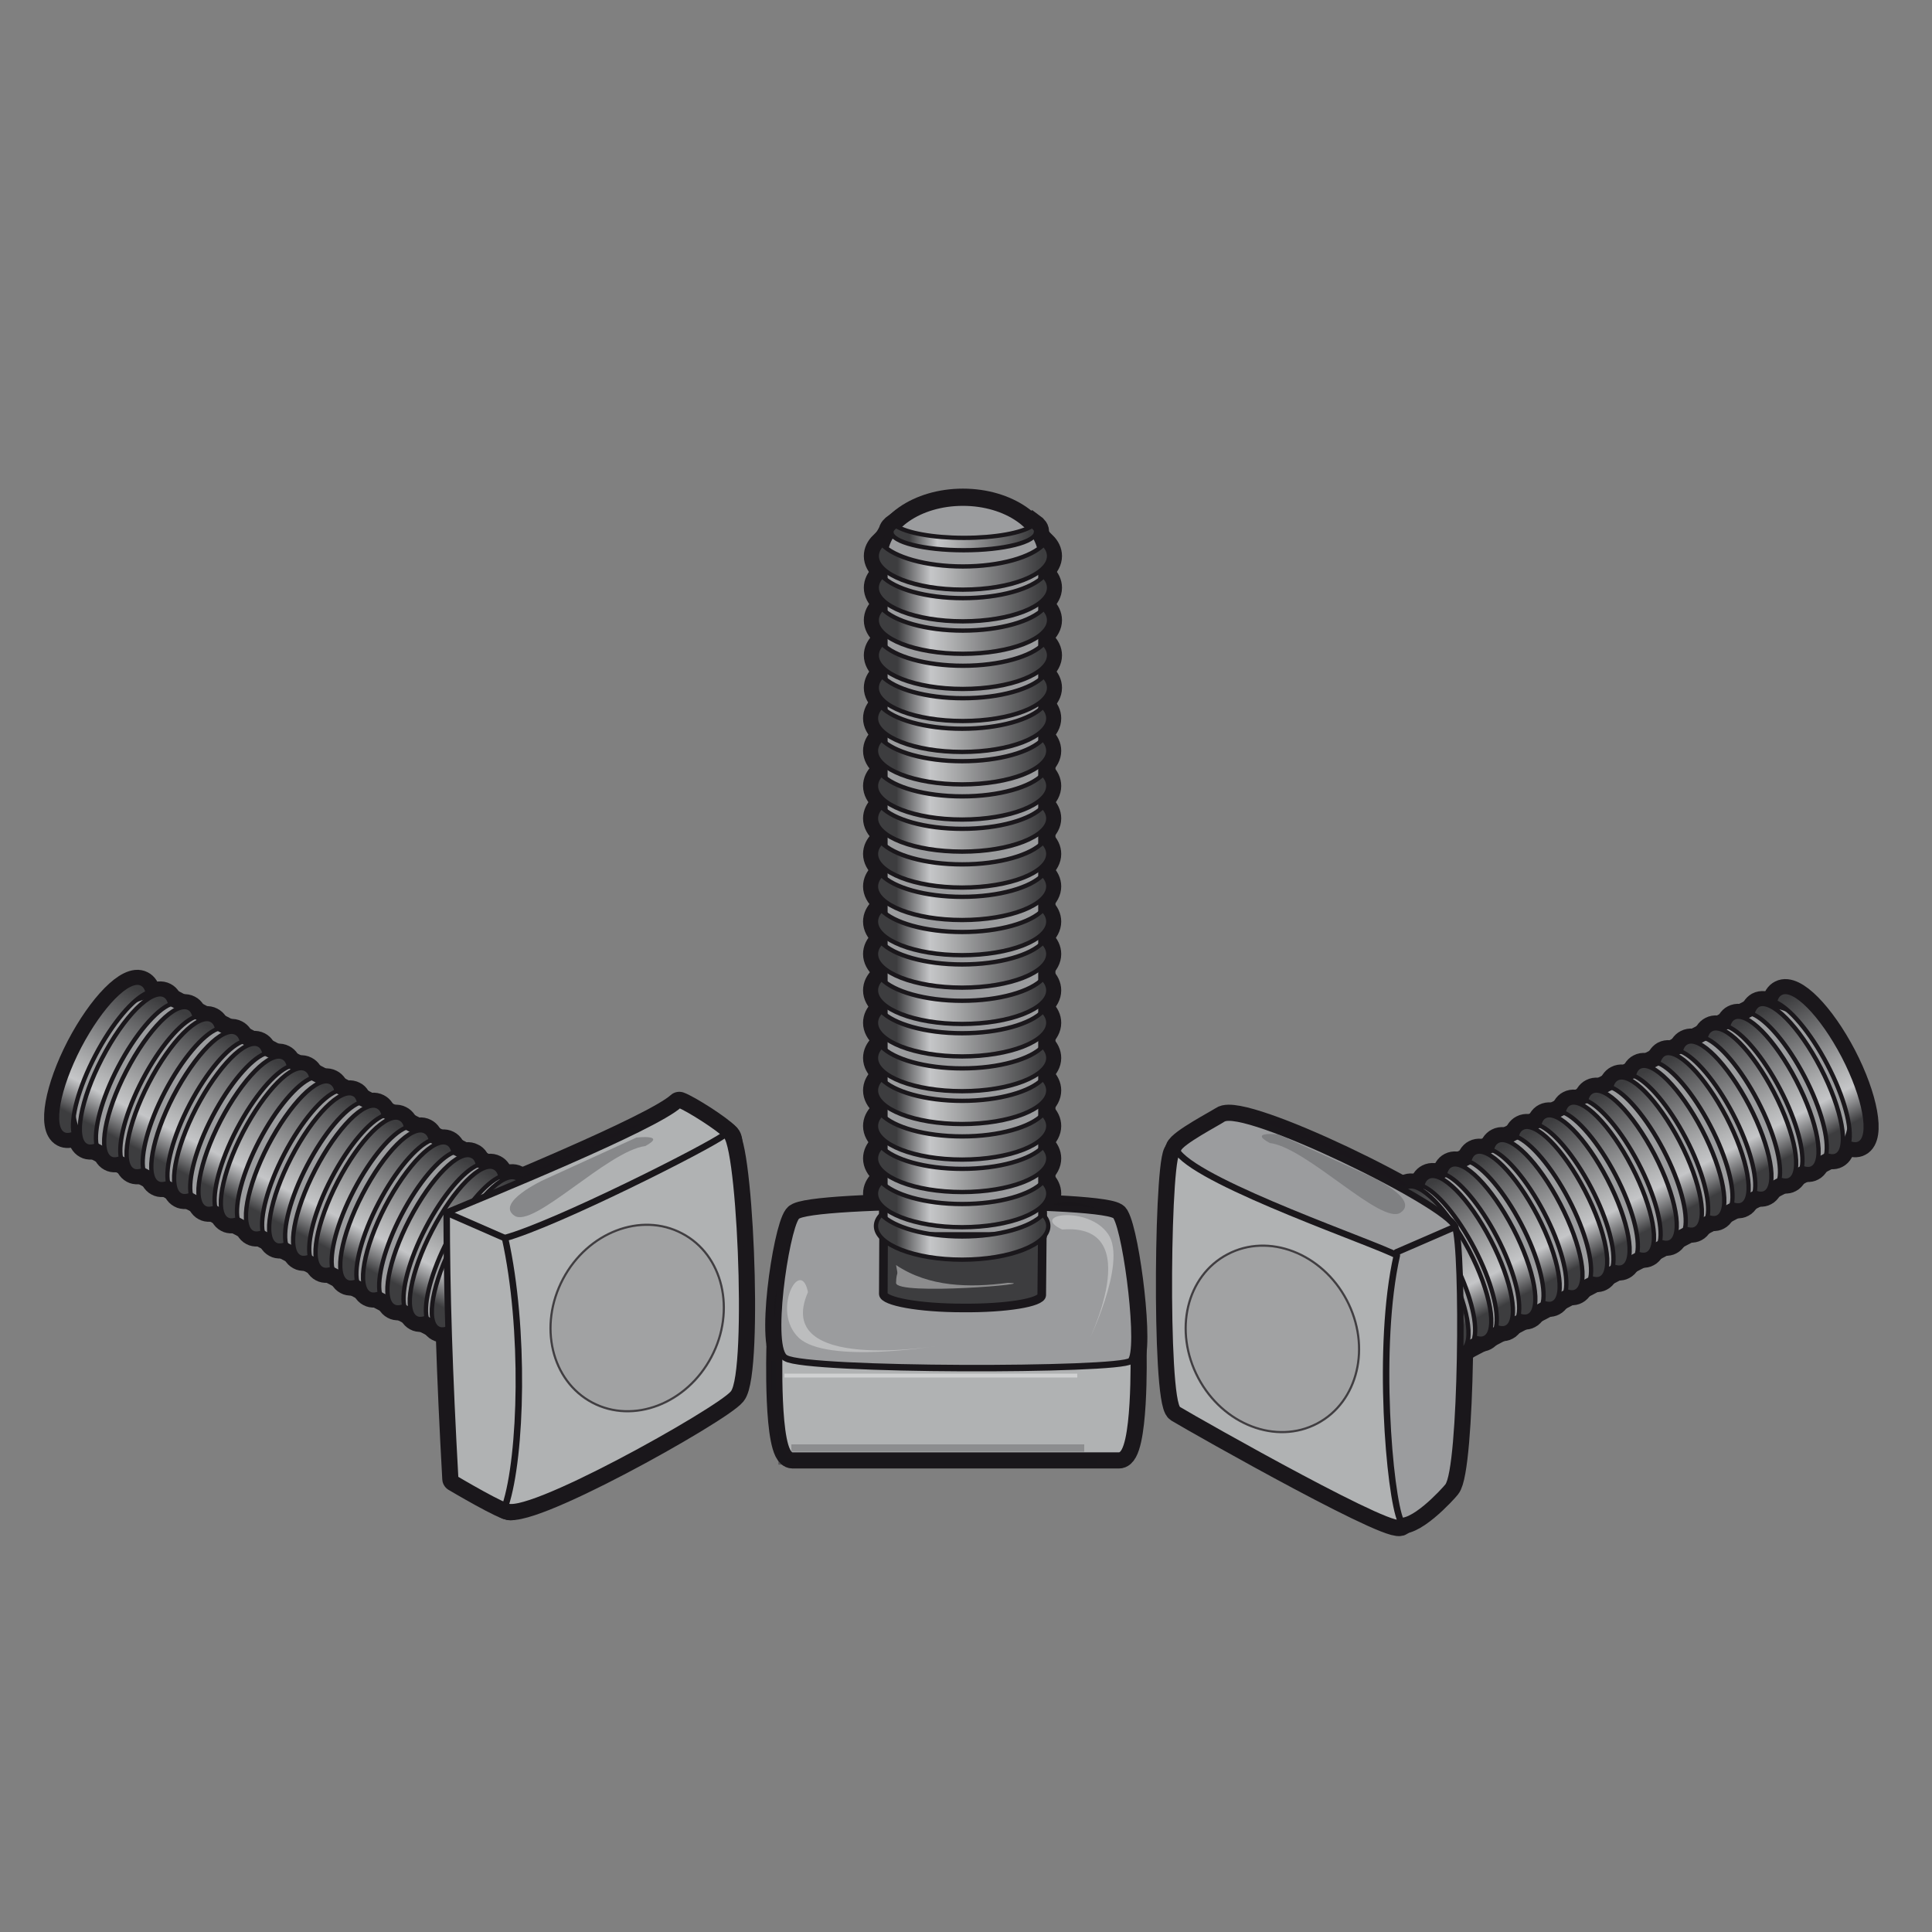 <?xml version="1.0" encoding="utf-8"?>
<!-- Generator: Adobe Illustrator 19.0.0, SVG Export Plug-In . SVG Version: 6.00 Build 0)  -->
<svg version="1.1" id="Camada_1" xmlns="http://www.w3.org/2000/svg" xmlns:xlink="http://www.w3.org/1999/xlink" x="0px" y="0px"
	 viewBox="0 0 500 500" style="enable-background:new 0 0 500 500;" xml:space="preserve">
<rect x="0" y="0" width="500" height="500" fill="#808080" stroke="none"/>
<style type="text/css">
	.st0{fill:#1A171B;stroke:#1A171B;stroke-width:6.687;stroke-linejoin:round;stroke-miterlimit:10;}
	.st1{fill:#1A171B;stroke:#1A171B;stroke-width:6.687;stroke-linecap:round;stroke-linejoin:round;stroke-miterlimit:10;}
	.st2{fill:#1A171B;stroke:#1A171B;stroke-width:6.687;stroke-miterlimit:10;}
	.st3{opacity:0.73;fill:#1A171B;stroke:#1A171B;stroke-width:6.687;stroke-miterlimit:10;}
	.st4{opacity:0.41;fill:#1A171B;stroke:#1A171B;stroke-width:6.687;stroke-miterlimit:10;}
	.st5{opacity:0.33;fill:#1A171B;stroke:#1A171B;stroke-width:6.687;stroke-miterlimit:10;}
	.st6{opacity:0.63;fill:#1A171B;stroke:#1A171B;stroke-width:6.687;stroke-miterlimit:10;}
	.st7{fill:#9B9C9E;stroke:#1A171B;stroke-width:2.229;stroke-linejoin:round;stroke-miterlimit:10;}
	.st8{fill:#B0B2B3;stroke:#1A171B;stroke-width:1.672;stroke-linecap:round;stroke-linejoin:round;stroke-miterlimit:10;}
	.st9{fill:#9B9C9E;stroke:#1A171B;stroke-width:1.672;stroke-linejoin:round;stroke-miterlimit:10;}
	.st10{fill:#3D3D3F;stroke:#1A171B;stroke-width:2.229;stroke-linejoin:round;stroke-miterlimit:10;}
	.st11{fill:url(#XMLID_215_);stroke:#1A171B;stroke-width:1.115;stroke-miterlimit:10;}
	.st12{fill:url(#XMLID_216_);stroke:#1A171B;stroke-width:1.115;stroke-miterlimit:10;}
	.st13{fill:url(#XMLID_217_);stroke:#1A171B;stroke-width:1.115;stroke-miterlimit:10;}
	.st14{fill:url(#XMLID_218_);stroke:#1A171B;stroke-width:1.115;stroke-miterlimit:10;}
	.st15{fill:url(#XMLID_219_);stroke:#1A171B;stroke-width:1.115;stroke-miterlimit:10;}
	.st16{fill:url(#XMLID_220_);stroke:#1A171B;stroke-width:1.115;stroke-miterlimit:10;}
	.st17{fill:url(#XMLID_221_);stroke:#1A171B;stroke-width:1.115;stroke-miterlimit:10;}
	.st18{fill:url(#XMLID_222_);stroke:#1A171B;stroke-width:1.115;stroke-miterlimit:10;}
	.st19{fill:url(#XMLID_223_);stroke:#1A171B;stroke-width:1.115;stroke-miterlimit:10;}
	.st20{fill:url(#XMLID_224_);stroke:#1A171B;stroke-width:1.115;stroke-miterlimit:10;}
	.st21{fill:url(#XMLID_225_);stroke:#1A171B;stroke-width:1.115;stroke-miterlimit:10;}
	.st22{fill:url(#XMLID_226_);stroke:#1A171B;stroke-width:1.115;stroke-miterlimit:10;}
	.st23{fill:url(#XMLID_228_);stroke:#1A171B;stroke-width:1.115;stroke-miterlimit:10;}
	.st24{fill:url(#XMLID_229_);stroke:#1A171B;stroke-width:1.115;stroke-miterlimit:10;}
	.st25{fill:url(#XMLID_230_);stroke:#1A171B;stroke-width:1.115;stroke-miterlimit:10;}
	.st26{fill:url(#XMLID_231_);stroke:#1A171B;stroke-width:1.115;stroke-miterlimit:10;}
	.st27{fill:url(#XMLID_232_);stroke:#1A171B;stroke-width:1.115;stroke-miterlimit:10;}
	.st28{fill:url(#XMLID_233_);stroke:#1A171B;stroke-width:1.115;stroke-miterlimit:10;}
	.st29{fill:url(#XMLID_234_);stroke:#1A171B;stroke-width:1.115;stroke-miterlimit:10;}
	.st30{fill:url(#XMLID_235_);stroke:#1A171B;stroke-width:1.115;stroke-miterlimit:10;}
	.st31{fill:url(#XMLID_236_);stroke:#1A171B;stroke-width:1.115;stroke-miterlimit:10;}
	.st32{fill:url(#XMLID_237_);stroke:#1A171B;stroke-width:1.115;stroke-miterlimit:10;}
	.st33{fill:url(#XMLID_238_);stroke:#1A171B;stroke-width:1.115;stroke-miterlimit:10;}
	.st34{fill:url(#XMLID_239_);stroke:#1A171B;stroke-width:1.115;stroke-miterlimit:10;}
	.st35{fill:url(#XMLID_240_);stroke:#1A171B;stroke-width:1.115;stroke-miterlimit:10;}
	.st36{fill:url(#XMLID_241_);stroke:#1A171B;stroke-width:1.115;stroke-miterlimit:10;}
	.st37{fill:url(#XMLID_242_);stroke:#1A171B;stroke-width:1.115;stroke-miterlimit:10;}
	.st38{fill:url(#XMLID_243_);stroke:#1A171B;stroke-width:1.115;stroke-miterlimit:10;}
	.st39{fill:url(#XMLID_244_);stroke:#1A171B;stroke-width:1.115;stroke-miterlimit:10;}
	.st40{fill:url(#XMLID_245_);stroke:#1A171B;stroke-width:1.115;stroke-miterlimit:10;}
	.st41{fill:url(#XMLID_246_);stroke:#1A171B;stroke-width:1.115;stroke-miterlimit:10;}
	.st42{fill:url(#XMLID_247_);stroke:#1A171B;stroke-width:1.115;stroke-miterlimit:10;}
	.st43{fill:url(#XMLID_248_);stroke:#1A171B;stroke-width:1.115;stroke-miterlimit:10;}
	.st44{fill:url(#XMLID_249_);stroke:#1A171B;stroke-width:1.115;stroke-miterlimit:10;}
	.st45{fill:url(#XMLID_250_);stroke:#1A171B;stroke-width:1.115;stroke-miterlimit:10;}
	.st46{fill:url(#XMLID_251_);stroke:#1A171B;stroke-width:1.115;stroke-miterlimit:10;}
	.st47{fill:url(#XMLID_252_);stroke:#1A171B;stroke-width:1.115;stroke-miterlimit:10;}
	.st48{fill:url(#XMLID_254_);stroke:#1A171B;stroke-width:1.115;stroke-miterlimit:10;}
	.st49{fill:url(#XMLID_255_);stroke:#1A171B;stroke-width:1.115;stroke-miterlimit:10;}
	.st50{fill:url(#XMLID_256_);stroke:#1A171B;stroke-width:1.115;stroke-miterlimit:10;}
	.st51{fill:url(#XMLID_257_);stroke:#1A171B;stroke-width:1.115;stroke-miterlimit:10;}
	.st52{fill:url(#XMLID_258_);stroke:#1A171B;stroke-width:1.115;stroke-miterlimit:10;}
	.st53{fill:url(#XMLID_259_);stroke:#1A171B;stroke-width:1.115;stroke-miterlimit:10;}
	.st54{fill:url(#XMLID_260_);stroke:#1A171B;stroke-width:1.115;stroke-miterlimit:10;}
	.st55{fill:none;stroke:#1A171B;stroke-width:1.672;stroke-linecap:round;stroke-linejoin:round;stroke-miterlimit:10;}
	.st56{fill:url(#XMLID_261_);stroke:#1A171B;stroke-width:1.115;stroke-miterlimit:10;}
	.st57{fill:url(#XMLID_262_);stroke:#1A171B;stroke-width:1.115;stroke-miterlimit:10;}
	.st58{fill:url(#XMLID_263_);stroke:#1A171B;stroke-width:1.115;stroke-miterlimit:10;}
	.st59{fill:url(#XMLID_264_);stroke:#1A171B;stroke-width:1.115;stroke-miterlimit:10;}
	.st60{fill:url(#XMLID_265_);stroke:#1A171B;stroke-width:1.115;stroke-miterlimit:10;}
	.st61{fill:url(#XMLID_266_);stroke:#1A171B;stroke-width:1.115;stroke-miterlimit:10;}
	.st62{fill:url(#XMLID_267_);stroke:#1A171B;stroke-width:1.115;stroke-miterlimit:10;}
	.st63{fill:url(#XMLID_268_);stroke:#1A171B;stroke-width:1.115;stroke-miterlimit:10;}
	.st64{fill:url(#XMLID_269_);stroke:#1A171B;stroke-width:1.115;stroke-miterlimit:10;}
	.st65{fill:url(#XMLID_270_);stroke:#1A171B;stroke-width:1.115;stroke-miterlimit:10;}
	.st66{fill:url(#XMLID_271_);stroke:#1A171B;stroke-width:1.115;stroke-miterlimit:10;}
	.st67{fill:url(#XMLID_272_);stroke:#1A171B;stroke-width:1.115;stroke-miterlimit:10;}
	.st68{fill:url(#XMLID_273_);stroke:#1A171B;stroke-width:1.115;stroke-miterlimit:10;}
	.st69{fill:url(#XMLID_274_);stroke:#1A171B;stroke-width:1.115;stroke-miterlimit:10;}
	.st70{fill:url(#XMLID_275_);stroke:#1A171B;stroke-width:1.115;stroke-miterlimit:10;}
	.st71{fill:url(#XMLID_277_);stroke:#1A171B;stroke-width:1.115;stroke-miterlimit:10;}
	.st72{fill:url(#XMLID_278_);stroke:#1A171B;stroke-width:1.115;stroke-miterlimit:10;}
	.st73{fill:url(#XMLID_279_);stroke:#1A171B;stroke-width:1.115;stroke-miterlimit:10;}
	.st74{fill:url(#XMLID_280_);stroke:#1A171B;stroke-width:1.115;stroke-miterlimit:10;}
	.st75{fill:url(#XMLID_281_);stroke:#1A171B;stroke-width:1.115;stroke-miterlimit:10;}
	.st76{fill:url(#XMLID_282_);stroke:#1A171B;stroke-width:1.115;stroke-miterlimit:10;}
	.st77{fill:url(#XMLID_283_);stroke:#1A171B;stroke-width:1.115;stroke-miterlimit:10;}
	.st78{opacity:0.73;fill:#9B9C9E;stroke:#1A171B;stroke-width:0.557;stroke-miterlimit:10;}
	.st79{opacity:0.41;fill:#FFFFFF;}
	.st80{opacity:0.33;fill:#FFFFFF;}
	.st81{opacity:0.41;fill:#58585A;}
	.st82{opacity:0.63;fill:#6F7072;}
</style>
<path id="XMLID_213_" class="st0" d="M42.1,258.1c-5.5-2.9-14.3,3.2-19.7,13.6c-5.4,10.4-5.4,21.1,0,23.9
	c0.3,0.2,119.1,62.5,119.1,62.5l19.7-37.5C161.2,320.6,42.4,258.3,42.1,258.1z"/>
<path id="XMLID_212_" class="st0" d="M455.7,260.6c5.5-2.9,14.3,3.2,19.7,13.6c5.4,10.4,5.4,21.1,0,23.9
	c-0.3,0.2-119.1,62.5-119.1,62.5l-19.7-37.5C336.7,323.1,455.4,260.7,455.7,260.6z"/>
<path id="XMLID_211_" class="st1" d="M293.4,349.8l-91.7-1.5c0,0-0.9,28.4,3.4,28.4c5.1,0,80.8,0,84.5,0
	C294,376.7,293.4,349.8,293.4,349.8z"/>
<path id="XMLID_210_" class="st0" d="M288.9,314.9c-0.8-3.7-80.1-3.7-82.8,0c-2.8,3.7-7.4,34.7-2.7,36.6c5.5,3.3,86.3,3.3,89.2,0.7
	C295.4,349.6,291.7,319.8,288.9,314.9z"/>
<path id="XMLID_209_" class="st0" d="M228.6,334.9c0.1,1.9,9.2,3.6,20.5,3.6c11.3,0.1,20.4-1.4,20.5-3.3h0l0.2-21.4l-41.1-0.3
	L228.6,334.9L228.6,334.9z"/>
<path id="XMLID_208_" class="st0" d="M249.2,129.8c-11.4,0-20.6,6.4-20.6,14.3V320h41.2V144.1C269.8,136.2,260.6,129.8,249.2,129.8z
	"/>
<g id="XMLID_366_">
	<path id="XMLID_207_" class="st2" d="M269.9,314.3c-3.1,3.3-11.3,5.7-20.9,5.7c-9.6,0-17.8-2.4-20.9-5.7c-0.9,0.9-1.4,1.9-1.4,3
		c0,4.8,10,8.7,22.3,8.7c12.3,0,22.3-3.9,22.3-8.7C271.3,316.2,270.8,315.2,269.9,314.3z"/>
	<path id="XMLID_206_" class="st2" d="M269.9,305.9c-3.1,3.3-11.3,5.7-20.9,5.7c-9.6,0-17.8-2.4-20.9-5.7c-0.9,0.9-1.4,1.9-1.4,3
		c0,4.8,10,8.7,22.3,8.7c12.3,0,22.3-3.9,22.3-8.7C271.3,307.8,270.8,306.8,269.9,305.9z"/>
	<path id="XMLID_205_" class="st2" d="M269.9,296.8c-3.1,3.3-11.3,5.7-20.9,5.7c-9.6,0-17.8-2.4-20.9-5.7c-0.9,0.9-1.4,1.9-1.4,3
		c0,4.8,10,8.7,22.3,8.7c12.3,0,22.3-3.9,22.3-8.7C271.3,298.7,270.8,297.7,269.9,296.8z"/>
	<path id="XMLID_204_" class="st2" d="M269.9,288.4c-3.1,3.3-11.3,5.7-20.9,5.7c-9.6,0-17.8-2.4-20.9-5.7c-0.9,0.9-1.4,1.9-1.4,3
		c0,4.8,10,8.7,22.3,8.7c12.3,0,22.3-3.9,22.3-8.7C271.3,290.3,270.8,289.3,269.9,288.4z"/>
	<path id="XMLID_203_" class="st2" d="M269.9,279.2c-3.1,3.3-11.3,5.7-20.9,5.7c-9.6,0-17.8-2.4-20.9-5.7c-0.9,0.9-1.4,1.9-1.4,3
		c0,4.8,10,8.7,22.3,8.7c12.3,0,22.3-3.9,22.3-8.7C271.3,281.1,270.8,280.1,269.9,279.2z"/>
	<path id="XMLID_202_" class="st2" d="M269.9,270.8c-3.1,3.3-11.3,5.7-20.9,5.7c-9.6,0-17.8-2.4-20.9-5.7c-0.9,0.9-1.4,1.9-1.4,3
		c0,4.8,10,8.6,22.3,8.6c12.3,0,22.3-3.9,22.3-8.6C271.3,272.7,270.8,271.7,269.9,270.8z"/>
	<path id="XMLID_201_" class="st2" d="M269.9,261.7c-3.1,3.3-11.3,5.7-20.9,5.7c-9.6,0-17.8-2.4-20.9-5.7c-0.9,0.9-1.4,1.9-1.4,3
		c0,4.8,10,8.7,22.3,8.7c12.3,0,22.3-3.9,22.3-8.7C271.3,263.6,270.8,262.6,269.9,261.7z"/>
	<path id="XMLID_200_" class="st2" d="M269.9,253.3c-3.1,3.3-11.3,5.7-20.9,5.7c-9.6,0-17.8-2.4-20.9-5.7c-0.9,0.9-1.4,1.9-1.4,3
		c0,4.8,10,8.7,22.3,8.7c12.3,0,22.3-3.9,22.3-8.7C271.3,255.2,270.8,254.2,269.9,253.3z"/>
	<path id="XMLID_199_" class="st2" d="M269.9,243.9c-3.1,3.3-11.3,5.7-20.9,5.7c-9.6,0-17.8-2.4-20.9-5.7c-0.9,0.9-1.4,1.9-1.4,3
		c0,4.8,10,8.7,22.3,8.7c12.3,0,22.3-3.9,22.3-8.7C271.3,245.8,270.8,244.8,269.9,243.9z"/>
	<path id="XMLID_198_" class="st2" d="M269.9,235.5c-3.1,3.3-11.3,5.7-20.9,5.7c-9.6,0-17.8-2.4-20.9-5.7c-0.9,0.9-1.4,1.9-1.4,3
		c0,4.8,10,8.7,22.3,8.7c12.3,0,22.3-3.9,22.3-8.7C271.3,237.4,270.8,236.4,269.9,235.5z"/>
	<path id="XMLID_197_" class="st2" d="M269.9,226.4c-3.1,3.3-11.3,5.7-20.9,5.7c-9.6,0-17.8-2.4-20.9-5.7c-0.9,0.9-1.4,1.9-1.4,3
		c0,4.8,10,8.7,22.3,8.7c12.3,0,22.3-3.9,22.3-8.7C271.3,228.3,270.8,227.3,269.9,226.4z"/>
	<path id="XMLID_196_" class="st2" d="M269.9,218c-3.1,3.3-11.3,5.7-20.9,5.7c-9.6,0-17.8-2.4-20.9-5.7c-0.9,0.9-1.4,1.9-1.4,3
		c0,4.8,10,8.7,22.3,8.7c12.3,0,22.3-3.9,22.3-8.7C271.3,219.9,270.8,218.9,269.9,218z"/>
	<path id="XMLID_195_" class="st2" d="M269.9,208.8c-3.1,3.3-11.3,5.7-20.9,5.7c-9.6,0-17.8-2.4-20.9-5.7c-0.9,0.9-1.4,1.9-1.4,3
		c0,4.8,10,8.6,22.3,8.6c12.3,0,22.3-3.9,22.3-8.6C271.3,210.7,270.8,209.7,269.9,208.8z"/>
	<path id="XMLID_194_" class="st2" d="M269.9,200.4c-3.1,3.3-11.3,5.7-20.9,5.7c-9.6,0-17.8-2.4-20.9-5.7c-0.9,0.9-1.4,1.9-1.4,3
		c0,4.8,10,8.7,22.3,8.7c12.3,0,22.3-3.9,22.3-8.7C271.3,202.3,270.8,201.3,269.9,200.4z"/>
	<path id="XMLID_193_" class="st2" d="M269.9,191.3c-3.1,3.3-11.3,5.7-20.9,5.7c-9.6,0-17.8-2.4-20.9-5.7c-0.9,0.9-1.4,1.9-1.4,3
		c0,4.8,10,8.7,22.3,8.7c12.3,0,22.3-3.9,22.3-8.7C271.3,193.2,270.8,192.2,269.9,191.3z"/>
	<path id="XMLID_192_" class="st2" d="M269.9,182.9c-3.1,3.3-11.3,5.7-20.9,5.7c-9.6,0-17.8-2.4-20.9-5.7c-0.9,0.9-1.4,1.9-1.4,3
		c0,4.8,10,8.7,22.3,8.7c12.3,0,22.3-3.9,22.3-8.7C271.3,184.8,270.8,183.8,269.9,182.9z"/>
	<path id="XMLID_191_" class="st2" d="M270.1,175c-3.1,3.3-11.3,5.7-20.9,5.7c-9.6,0-17.8-2.4-20.9-5.7c-0.9,0.9-1.4,1.9-1.4,3
		c0,4.8,10,8.6,22.3,8.6c12.3,0,22.3-3.9,22.3-8.6C271.5,176.9,271,175.9,270.1,175z"/>
	<path id="XMLID_190_" class="st2" d="M270.1,166.6c-3.1,3.3-11.3,5.7-20.9,5.7c-9.6,0-17.8-2.4-20.9-5.7c-0.9,0.9-1.4,1.9-1.4,3
		c0,4.8,10,8.7,22.3,8.7c12.3,0,22.3-3.9,22.3-8.7C271.5,168.5,271,167.5,270.1,166.6z"/>
	<path id="XMLID_189_" class="st2" d="M270.1,157.5c-3.1,3.3-11.3,5.7-20.9,5.7c-9.6,0-17.8-2.4-20.9-5.7c-0.9,0.9-1.4,1.9-1.4,3
		c0,4.8,10,8.7,22.3,8.7c12.3,0,22.3-3.9,22.3-8.7C271.5,159.4,271,158.4,270.1,157.5z"/>
	<path id="XMLID_188_" class="st2" d="M270.1,149.1c-3.1,3.3-11.3,5.7-20.9,5.7c-9.6,0-17.8-2.4-20.9-5.7c-0.9,0.9-1.4,1.9-1.4,3
		c0,4.8,10,8.7,22.3,8.7c12.3,0,22.3-3.9,22.3-8.7C271.5,151,271,150,270.1,149.1z"/>
	<path id="XMLID_187_" class="st2" d="M270.1,140.9c-3.1,3.3-11.3,5.7-20.9,5.7c-9.6,0-17.8-2.4-20.9-5.7c-0.9,0.9-1.4,1.9-1.4,3
		c0,4.8,10,8.7,22.3,8.7c12.3,0,22.3-3.9,22.3-8.7C271.5,142.8,271,141.8,270.1,140.9z"/>
	<path id="XMLID_186_" class="st2" d="M267.1,136.1c-2.6,1.8-9.5,3.1-17.6,3.1c-8.1,0-14.9-1.3-17.6-3.1c-0.7,0.5-1.2,1-1.2,1.6
		c0,2.6,8.4,4.7,18.7,4.7c10.4,0,18.7-2.1,18.7-4.7C268.3,137.2,267.8,136.6,267.1,136.1z"/>
</g>
<g id="XMLID_343_">
	<path id="XMLID_185_" class="st2" d="M459.4,259.3c3.7,1.5,9.1,7.8,13.5,16.2c4.4,8.4,6.5,16.4,5.6,20.3c1,0.4,2,0.5,2.7,0.1
		c3.3-1.7,1.5-11.8-4.1-22.6c-5.6-10.7-12.8-18.1-16.2-16.3C460.1,257.4,459.6,258.2,459.4,259.3z"/>
	<path id="XMLID_184_" class="st2" d="M453.5,262.4c3.7,1.5,9.1,7.8,13.5,16.2c4.4,8.4,6.4,16.4,5.6,20.3c1,0.4,2,0.5,2.7,0.1
		c3.3-1.7,1.5-11.8-4.1-22.6c-5.6-10.8-12.8-18.1-16.2-16.3C454.3,260.5,453.8,261.3,453.5,262.4z"/>
	<path id="XMLID_183_" class="st2" d="M447.2,265.7c3.7,1.5,9.1,7.8,13.5,16.2c4.4,8.4,6.4,16.4,5.6,20.3c1,0.4,2,0.5,2.7,0.1
		c3.3-1.7,1.5-11.8-4.1-22.6c-5.6-10.8-12.8-18.1-16.2-16.3C447.9,263.8,447.5,264.6,447.2,265.7z"/>
	<path id="XMLID_182_" class="st2" d="M441.4,268.7c3.7,1.5,9.1,7.8,13.5,16.2c4.4,8.4,6.4,16.4,5.6,20.3c1,0.4,2,0.5,2.7,0.1
		c3.3-1.7,1.5-11.8-4.1-22.6c-5.6-10.8-12.8-18.1-16.2-16.3C442.1,266.8,441.6,267.6,441.4,268.7z"/>
	<path id="XMLID_181_" class="st2" d="M435,272.1c3.7,1.5,9.1,7.8,13.5,16.2c4.4,8.4,6.4,16.4,5.6,20.3c1,0.4,2,0.5,2.7,0.1
		c3.3-1.7,1.5-11.8-4.1-22.6c-5.6-10.7-12.8-18.1-16.2-16.3C435.7,270.2,435.2,271,435,272.1z"/>
	<path id="XMLID_180_" class="st2" d="M429.1,275.1c3.7,1.5,9.1,7.8,13.5,16.2c4.4,8.4,6.4,16.4,5.6,20.3c1,0.4,2,0.5,2.7,0.1
		c3.3-1.7,1.5-11.8-4.1-22.6c-5.6-10.7-12.8-18.1-16.2-16.3C429.9,273.2,429.4,274,429.1,275.1z"/>
	<path id="XMLID_179_" class="st2" d="M422.8,278.4c3.7,1.5,9.1,7.8,13.5,16.2c4.4,8.4,6.4,16.4,5.6,20.3c1,0.4,2,0.5,2.7,0.1
		c3.3-1.7,1.5-11.8-4.1-22.6c-5.6-10.7-12.8-18.1-16.2-16.3C423.5,276.5,423.1,277.3,422.8,278.4z"/>
	<path id="XMLID_178_" class="st2" d="M417,281.4c3.7,1.5,9.1,7.8,13.5,16.2c4.4,8.4,6.4,16.4,5.6,20.3c1,0.4,2,0.5,2.7,0.1
		c3.3-1.7,1.5-11.8-4.1-22.6c-5.6-10.7-12.8-18.1-16.2-16.3C417.7,279.5,417.2,280.3,417,281.4z"/>
	<path id="XMLID_177_" class="st2" d="M410.5,284.8c3.7,1.5,9.1,7.8,13.5,16.2c4.4,8.4,6.4,16.4,5.6,20.3c1,0.4,2,0.5,2.7,0.1
		c3.3-1.7,1.5-11.8-4.1-22.6c-5.6-10.7-12.8-18.1-16.2-16.3C411.2,282.9,410.7,283.7,410.5,284.8z"/>
	<path id="XMLID_176_" class="st2" d="M404.6,287.9c3.7,1.5,9.1,7.8,13.5,16.2c4.4,8.4,6.4,16.4,5.6,20.3c1,0.4,2,0.5,2.7,0.1
		c3.3-1.7,1.5-11.8-4.1-22.6c-5.6-10.8-12.8-18.1-16.2-16.3C405.3,286,404.9,286.8,404.6,287.9z"/>
	<path id="XMLID_175_" class="st2" d="M398.3,291.2c3.7,1.5,9.1,7.8,13.5,16.2c4.4,8.4,6.4,16.4,5.6,20.3c1,0.4,2,0.5,2.7,0.1
		c3.3-1.7,1.5-11.8-4.1-22.6c-5.6-10.8-12.8-18.1-16.2-16.3C399,289.3,398.6,290.1,398.3,291.2z"/>
	<path id="XMLID_174_" class="st2" d="M392.5,294.2c3.7,1.5,9.1,7.8,13.5,16.2c4.4,8.4,6.4,16.4,5.6,20.3c1,0.4,2,0.5,2.7,0.1
		c3.3-1.7,1.5-11.8-4.1-22.6c-5.6-10.8-12.8-18.1-16.2-16.3C393.2,292.3,392.7,293.1,392.5,294.2z"/>
	<path id="XMLID_173_" class="st2" d="M386.1,297.6c3.7,1.5,9.1,7.8,13.5,16.2c4.4,8.4,6.4,16.4,5.6,20.3c1,0.4,2,0.5,2.7,0.1
		c3.3-1.7,1.5-11.8-4.1-22.6c-5.6-10.8-12.8-18.1-16.2-16.3C386.8,295.7,386.3,296.5,386.1,297.6z"/>
	<path id="XMLID_172_" class="st2" d="M380.2,300.6c3.7,1.5,9.1,7.8,13.5,16.2c4.4,8.4,6.4,16.4,5.6,20.3c1,0.4,2,0.5,2.7,0.1
		c3.3-1.7,1.5-11.8-4.1-22.6c-5.6-10.7-12.8-18.1-16.2-16.3C380.9,298.7,380.5,299.5,380.2,300.6z"/>
	<path id="XMLID_171_" class="st2" d="M373.9,303.9c3.7,1.5,9.1,7.8,13.5,16.2c4.4,8.4,6.4,16.4,5.6,20.3c1,0.4,2,0.5,2.7,0.1
		c3.3-1.7,1.5-11.8-4.1-22.6c-5.6-10.7-12.8-18.1-16.2-16.3C374.6,302,374.2,302.8,373.9,303.9z"/>
	<path id="XMLID_170_" class="st2" d="M368.1,306.9c3.7,1.5,9.1,7.8,13.5,16.2c4.4,8.4,6.4,16.4,5.6,20.3c1,0.4,2,0.5,2.7,0.1
		c3.3-1.7,1.5-11.8-4.1-22.6c-5.6-10.8-12.8-18.1-16.2-16.3C368.8,305,368.3,305.8,368.1,306.9z"/>
	<path id="XMLID_169_" class="st2" d="M362.5,309.6c3.7,1.5,9.1,7.8,13.5,16.2c4.4,8.4,6.4,16.4,5.6,20.3c1,0.4,2,0.5,2.7,0.1
		c3.3-1.7,1.5-11.8-4.1-22.6c-5.6-10.7-12.8-18.1-16.2-16.3C363.2,307.7,362.7,308.5,362.5,309.6z"/>
	<path id="XMLID_168_" class="st2" d="M356.6,312.7c3.7,1.5,9.1,7.8,13.5,16.2c4.4,8.4,6.4,16.4,5.6,20.3c1,0.4,2,0.5,2.7,0.1
		c3.3-1.7,1.5-11.8-4.1-22.6c-5.6-10.7-12.8-18.1-16.2-16.3C357.3,310.7,356.9,311.5,356.6,312.7z"/>
	<path id="XMLID_167_" class="st2" d="M350.3,315.9c3.7,1.5,9.1,7.8,13.5,16.2c4.4,8.4,6.4,16.4,5.6,20.3c1,0.4,2,0.5,2.7,0.1
		c3.3-1.7,1.5-11.8-4.1-22.6c-5.6-10.7-12.8-18.1-16.2-16.3C351,314,350.5,314.8,350.3,315.9z"/>
	<path id="XMLID_166_" class="st2" d="M344.5,319c3.7,1.5,9.1,7.8,13.5,16.2c4.4,8.4,6.4,16.4,5.6,20.3c1,0.4,2,0.5,2.7,0.1
		c3.3-1.7,1.5-11.8-4.1-22.6c-5.6-10.8-12.8-18.1-16.2-16.3C345.2,317.1,344.7,317.9,344.5,319z"/>
	<path id="XMLID_165_" class="st2" d="M338.8,321.9c3.7,1.5,9.1,7.8,13.5,16.2c4.4,8.4,6.4,16.4,5.6,20.3c1,0.4,2,0.5,2.7,0.1
		c3.3-1.7,1.5-11.8-4.1-22.6c-5.6-10.8-12.8-18.1-16.2-16.3C339.5,320,339,320.8,338.8,321.9z"/>
	<path id="XMLID_164_" class="st2" d="M336.8,326.3c2.4,1.6,6.5,7.2,10.1,14.2c3.7,7,5.9,13.5,5.8,16.4c0.7,0.5,1.3,0.6,1.6,0.4
		c1.8-0.9-0.5-9-5.2-18c-4.7-9-10-15.6-11.8-14.6C337,324.9,336.8,325.5,336.8,326.3z"/>
</g>
<path id="XMLID_163_" class="st0" d="M320.1,343.1c2.2,2,26.8,41.1,41.2,50.2c3.7,2.3,12.7-7.7,13.4-8.6c3.7-4.5,4.1-61.3,1.9-67.2
	s-55-31.6-60.2-27.9c-1.3,0.9-10.9,5.9-11.5,7.8C300.1,311.5,318,341.2,320.1,343.1z"/>
<path id="XMLID_162_" class="st1" d="M304.9,364.8c5.3,3.2,59.9,34.1,57.6,28.8c-2.9-6.5-6.3-45.4-1-68.7l0,0
	c-4.8-2.8-50-18.2-56.6-26.6C302.1,294.8,301.3,362.6,304.9,364.8z"/>
<line id="XMLID_161_" class="st1" x1="361.4" y1="324.1" x2="376.6" y2="317.5"/>
<g id="XMLID_317_">
	<path id="XMLID_160_" class="st2" d="M38.2,256.9c-3.7,1.5-9.1,7.8-13.5,16.2c-4.4,8.4-6.5,16.4-5.6,20.3c-1,0.4-2,0.5-2.7,0.1
		c-3.3-1.7-1.5-11.8,4.1-22.6c5.6-10.7,12.8-18.1,16.2-16.3C37.5,255,38,255.8,38.2,256.9z"/>
	<path id="XMLID_159_" class="st2" d="M44.1,259.9c-3.7,1.5-9.1,7.8-13.5,16.2c-4.4,8.4-6.4,16.4-5.6,20.3c-1,0.4-2,0.5-2.7,0.1
		c-3.3-1.7-1.5-11.8,4.1-22.6c5.6-10.8,12.8-18.1,16.2-16.3C43.4,258,43.8,258.8,44.1,259.9z"/>
	<path id="XMLID_158_" class="st2" d="M50.4,263.2c-3.7,1.5-9.1,7.8-13.5,16.2c-4.4,8.4-6.4,16.4-5.6,20.3c-1,0.4-2,0.5-2.7,0.1
		c-3.3-1.7-1.5-11.8,4.1-22.6c5.6-10.8,12.8-18.1,16.2-16.3C49.7,261.3,50.1,262.1,50.4,263.2z"/>
	<path id="XMLID_157_" class="st2" d="M56.2,266.3c-3.7,1.5-9.1,7.8-13.5,16.2c-4.4,8.4-6.4,16.4-5.6,20.3c-1,0.4-2,0.5-2.7,0.1
		c-3.3-1.7-1.5-11.8,4.1-22.6c5.6-10.8,12.8-18.1,16.2-16.3C55.5,264.4,56,265.2,56.2,266.3z"/>
	<path id="XMLID_156_" class="st2" d="M62.6,269.6c-3.7,1.5-9.1,7.8-13.5,16.2c-4.4,8.4-6.4,16.4-5.6,20.3c-1,0.4-2,0.5-2.7,0.1
		c-3.3-1.7-1.5-11.8,4.1-22.6c5.6-10.7,12.8-18.1,16.2-16.3C61.9,267.7,62.4,268.5,62.6,269.6z"/>
	<path id="XMLID_155_" class="st2" d="M68.5,272.7c-3.7,1.5-9.1,7.8-13.5,16.2c-4.4,8.4-6.4,16.4-5.6,20.3c-1,0.4-2,0.5-2.7,0.1
		c-3.3-1.7-1.5-11.8,4.1-22.6c5.6-10.7,12.8-18.1,16.2-16.3C67.8,270.8,68.2,271.6,68.5,272.7z"/>
	<path id="XMLID_154_" class="st2" d="M74.8,276c-3.7,1.5-9.1,7.8-13.5,16.2c-4.4,8.4-6.4,16.4-5.6,20.3c-1,0.4-2,0.5-2.7,0.1
		c-3.3-1.7-1.5-11.8,4.1-22.6c5.6-10.7,12.8-18.1,16.2-16.3C74.1,274.1,74.5,274.8,74.8,276z"/>
	<path id="XMLID_153_" class="st2" d="M80.6,279c-3.7,1.5-9.1,7.8-13.5,16.2c-4.4,8.4-6.4,16.4-5.6,20.3c-1,0.4-2,0.5-2.7,0.1
		c-3.3-1.7-1.5-11.8,4.1-22.6c5.6-10.7,12.8-18.1,16.2-16.3C79.9,277.1,80.4,277.9,80.6,279z"/>
	<path id="XMLID_152_" class="st2" d="M87.1,282.4c-3.7,1.5-9.1,7.8-13.5,16.2c-4.4,8.4-6.4,16.4-5.6,20.3c-1,0.4-2,0.5-2.7,0.1
		c-3.3-1.7-1.5-11.8,4.1-22.6c5.6-10.7,12.8-18.1,16.2-16.3C86.4,280.5,86.9,281.3,87.1,282.4z"/>
	<path id="XMLID_151_" class="st2" d="M93,285.4c-3.7,1.5-9.1,7.8-13.5,16.2C75.1,310,73.1,318,74,322c-1,0.4-2,0.5-2.7,0.1
		c-3.3-1.7-1.5-11.8,4.1-22.6c5.6-10.8,12.8-18.1,16.2-16.3C92.3,283.5,92.7,284.3,93,285.4z"/>
	<path id="XMLID_150_" class="st2" d="M99.3,288.7c-3.7,1.5-9.1,7.8-13.5,16.2c-4.4,8.4-6.4,16.4-5.6,20.3c-1,0.4-2,0.5-2.7,0.1
		c-3.3-1.7-1.5-11.8,4.1-22.6c5.6-10.8,12.8-18.1,16.2-16.3C98.6,286.8,99.1,287.6,99.3,288.7z"/>
	<path id="XMLID_149_" class="st2" d="M105.1,291.8c-3.7,1.5-9.1,7.8-13.5,16.2c-4.4,8.4-6.4,16.4-5.6,20.3c-1,0.4-2,0.5-2.7,0.1
		c-3.3-1.7-1.5-11.8,4.1-22.6c5.6-10.8,12.8-18.1,16.2-16.3C104.4,289.9,104.9,290.7,105.1,291.8z"/>
	<path id="XMLID_148_" class="st2" d="M111.5,295.1c-3.7,1.5-9.1,7.8-13.5,16.2c-4.4,8.4-6.4,16.4-5.6,20.3c-1,0.4-2,0.5-2.7,0.1
		c-3.3-1.7-1.5-11.8,4.1-22.6c5.6-10.8,12.8-18.1,16.2-16.3C110.8,293.2,111.3,294,111.5,295.1z"/>
	<path id="XMLID_147_" class="st2" d="M117.4,298.2c-3.7,1.5-9.1,7.8-13.5,16.2c-4.4,8.4-6.4,16.4-5.6,20.3c-1,0.4-2,0.5-2.7,0.1
		c-3.3-1.7-1.5-11.8,4.1-22.6c5.6-10.7,12.8-18.1,16.2-16.3C116.7,296.3,117.1,297.1,117.4,298.2z"/>
	<path id="XMLID_146_" class="st2" d="M123.7,301.5c-3.7,1.5-9.1,7.8-13.5,16.2c-4.4,8.4-6.4,16.4-5.6,20.3c-1,0.4-2,0.5-2.7,0.1
		c-3.3-1.7-1.5-11.8,4.1-22.6c5.6-10.7,12.8-18.1,16.2-16.3C123,299.5,123.5,300.4,123.7,301.5z"/>
	<path id="XMLID_145_" class="st2" d="M129.5,304.5c-3.7,1.5-9.1,7.8-13.5,16.2c-4.4,8.4-6.4,16.4-5.6,20.3c-1,0.4-2,0.5-2.7,0.1
		c-3.3-1.7-1.5-11.8,4.1-22.6c5.6-10.8,12.8-18.1,16.2-16.3C128.8,302.6,129.3,303.4,129.5,304.5z"/>
	<path id="XMLID_144_" class="st2" d="M135.2,307.2c-3.7,1.5-9.1,7.8-13.5,16.2c-4.4,8.4-6.4,16.4-5.6,20.3c-1,0.4-2,0.5-2.7,0.1
		c-3.3-1.7-1.5-11.8,4.1-22.6c5.6-10.7,12.8-18.1,16.2-16.3C134.4,305.3,134.9,306.1,135.2,307.2z"/>
	<path id="XMLID_143_" class="st2" d="M141,310.2c-3.7,1.5-9.1,7.8-13.5,16.2c-4.4,8.4-6.5,16.4-5.6,20.3c-1,0.4-2,0.5-2.7,0.1
		c-3.3-1.7-1.5-11.8,4.1-22.6c5.6-10.7,12.8-18.1,16.2-16.3C140.3,308.3,140.8,309.1,141,310.2z"/>
	<path id="XMLID_142_" class="st2" d="M147.3,313.5c-3.7,1.5-9.1,7.8-13.5,16.2c-4.4,8.4-6.5,16.4-5.6,20.3c-1,0.4-2,0.5-2.7,0.1
		c-3.3-1.7-1.5-11.8,4.1-22.6c5.6-10.7,12.8-18.1,16.2-16.3C146.6,311.6,147.1,312.4,147.3,313.5z"/>
	<path id="XMLID_141_" class="st2" d="M153.2,316.5c-3.7,1.5-9.1,7.8-13.5,16.2c-4.4,8.4-6.4,16.4-5.6,20.3c-1,0.4-2,0.5-2.7,0.1
		c-3.3-1.7-1.5-11.8,4.1-22.6c5.6-10.8,12.8-18.1,16.2-16.3C152.4,314.6,152.9,315.4,153.2,316.5z"/>
	<path id="XMLID_140_" class="st2" d="M158.8,319.5c-3.7,1.5-9.1,7.8-13.5,16.2c-4.4,8.4-6.4,16.4-5.6,20.3c-1,0.4-2,0.5-2.7,0.1
		c-3.3-1.7-1.5-11.8,4.1-22.6c5.6-10.8,12.8-18.1,16.2-16.3C158.1,317.6,158.6,318.4,158.8,319.5z"/>
	<path id="XMLID_139_" class="st2" d="M160.8,323.9c-2.4,1.6-6.5,7.2-10.1,14.2c-3.7,7-5.9,13.5-5.8,16.4c-0.7,0.5-1.3,0.6-1.6,0.4
		c-1.8-0.9,0.5-9,5.2-18c4.7-9,10-15.6,11.8-14.6C160.6,322.5,160.8,323,160.8,323.9z"/>
</g>
<path id="XMLID_138_" class="st1" d="M172,339.5c-2.3,2.1-23.1,44.4-39.7,50.6c-1.2,0.5-14.5-7.4-14.5-7.4
	c-1.5-26.9-2.2-48.4-2.2-68.9c9.3-3.9,53.7-21.9,60.2-27.9c2.2,0.8,10.2,5.8,12.5,8.2C192.1,298.2,174.1,337.6,172,339.5z"/>
<path id="XMLID_137_" class="st1" d="M189.8,360.6c-3.5,4.4-55.3,33.5-59,29c4.2-12.8,5.1-45.8-0.1-69.2
	c13.3-3.7,52.3-23.4,56.6-26.6C191.4,290.5,194.3,355.1,189.8,360.6z"/>
<line id="XMLID_136_" class="st1" x1="130.6" y1="320.4" x2="115.5" y2="313.8"/>
<path id="XMLID_135_" class="st3" d="M184.1,351.2c-6.4,12.1-20.2,17.4-30.8,11.8c-10.6-5.6-14-19.9-7.6-32
	c6.4-12.1,20.2-17.4,30.8-11.8C187.1,324.7,190.5,339.1,184.1,351.2z"/>
<path id="XMLID_134_" class="st3" d="M310.1,356.6c6.4,12.1,20.2,17.4,30.8,11.8c10.6-5.6,14-19.9,7.6-32
	c-6.4-12.1-20.2-17.4-30.8-11.8C307,330.2,303.7,344.5,310.1,356.6z"/>
<path id="XMLID_133_" class="st4" d="M231.9,332c-0.1,3.4,38.7,0.1,28.9,0c-9.9,1.3-20.4,1.1-28.9-4.6
	C232.6,330.8,232,328.6,231.9,332z"/>
<path id="XMLID_132_" class="st5" d="M209.1,334.4c-1.9-9.4-9.6,4.9-2.4,11.8c7.3,6.9,35.9,2.1,35.9,2.1S199.9,355.5,209.1,334.4z"
	/>
<path id="XMLID_131_" class="st5" d="M274.9,318.2c-8.7-4,6.8-6.3,11.9,1.2c5.1,7.5-5.6,28.8-5.6,28.8S297.3,316.4,274.9,318.2z"/>
<rect id="XMLID_130_" x="203" y="355.5" class="st4" width="75.8" height="1"/>
<rect id="XMLID_129_" x="204.8" y="373.8" class="st4" width="75.8" height="1.9"/>
<path id="XMLID_128_" class="st6" d="M330.9,293.6c0,0-8-0.9-2.3,2.2c9.7,1.2,29,21.5,33.9,18c4.9-3.4-7.5-9.2-7.5-9.2L330.9,293.6z
	"/>
<path id="XMLID_127_" class="st6" d="M164.7,294.4c0,0,8-0.9,2.3,2.2c-9.7,1.2-29,21.5-33.9,18c-4.9-3.4,7.5-9.2,7.5-9.2
	L164.7,294.4z"/>
<path id="XMLID_126_" class="st7" d="M42.1,258.1c-5.5-2.9-14.3,3.2-19.7,13.6c-5.4,10.4-5.4,21.1,0,23.9
	c0.3,0.2,119.1,62.5,119.1,62.5l19.7-37.5C161.2,320.6,42.4,258.3,42.1,258.1z"/>
<path id="XMLID_125_" class="st7" d="M455.7,260.6c5.5-2.9,14.3,3.2,19.7,13.6c5.4,10.4,5.4,21.1,0,23.9
	c-0.3,0.2-119.1,62.5-119.1,62.5l-19.7-37.5C336.7,323.1,455.4,260.7,455.7,260.6z"/>
<path id="XMLID_124_" class="st8" d="M293.4,349.8l-91.7-1.5c0,0-0.9,28.4,3.4,28.4c5.1,0,80.8,0,84.5,0
	C294,376.7,293.4,349.8,293.4,349.8z"/>
<path id="XMLID_123_" class="st9" d="M288.9,314.9c-0.8-3.7-80.1-3.7-82.8,0c-2.8,3.7-7.4,34.7-2.7,36.6c5.5,3.3,86.3,3.3,89.2,0.7
	C295.4,349.6,291.7,319.8,288.9,314.9z"/>
<path id="XMLID_122_" class="st10" d="M228.6,334.9c0.1,1.9,9.2,3.6,20.5,3.6c11.3,0.1,20.4-1.4,20.5-3.3h0l0.2-21.4l-41.1-0.3
	L228.6,334.9L228.6,334.9z"/>
<path id="XMLID_121_" class="st7" d="M249.2,129.8c-11.4,0-20.6,6.4-20.6,14.3V320h41.2V144.1C269.8,136.2,260.6,129.8,249.2,129.8z
	"/>
<g id="XMLID_276_">
	<linearGradient id="XMLID_215_" gradientUnits="userSpaceOnUse" x1="226.603" y1="320.071" x2="271.266" y2="320.071">
		<stop  offset="0.121" style="stop-color:#3D3D3F"/>
		<stop  offset="0.315" style="stop-color:#C5C6C8"/>
		<stop  offset="0.406" style="stop-color:#B4B5B6"/>
		<stop  offset="0.958" style="stop-color:#3D3D3F"/>
	</linearGradient>
	<path id="XMLID_120_" class="st11" d="M269.9,314.3c-3.1,3.3-11.3,5.7-20.9,5.7c-9.6,0-17.8-2.4-20.9-5.7c-0.9,0.9-1.4,1.9-1.4,3
		c0,4.8,10,8.7,22.3,8.7c12.3,0,22.3-3.9,22.3-8.7C271.3,316.2,270.8,315.2,269.9,314.3z"/>
	<linearGradient id="XMLID_216_" gradientUnits="userSpaceOnUse" x1="226.603" y1="311.664" x2="271.266" y2="311.664">
		<stop  offset="0.121" style="stop-color:#3D3D3F"/>
		<stop  offset="0.315" style="stop-color:#C5C6C8"/>
		<stop  offset="0.406" style="stop-color:#B4B5B6"/>
		<stop  offset="0.958" style="stop-color:#3D3D3F"/>
	</linearGradient>
	<path id="XMLID_119_" class="st12" d="M269.9,305.9c-3.1,3.3-11.3,5.7-20.9,5.7c-9.6,0-17.8-2.4-20.9-5.7c-0.9,0.9-1.4,1.9-1.4,3
		c0,4.8,10,8.7,22.3,8.7c12.3,0,22.3-3.9,22.3-8.7C271.3,307.8,270.8,306.8,269.9,305.9z"/>
	<linearGradient id="XMLID_217_" gradientUnits="userSpaceOnUse" x1="226.603" y1="302.58" x2="271.266" y2="302.58">
		<stop  offset="0.121" style="stop-color:#3D3D3F"/>
		<stop  offset="0.315" style="stop-color:#C5C6C8"/>
		<stop  offset="0.406" style="stop-color:#B4B5B6"/>
		<stop  offset="0.958" style="stop-color:#3D3D3F"/>
	</linearGradient>
	<path id="XMLID_118_" class="st13" d="M269.9,296.8c-3.1,3.3-11.3,5.7-20.9,5.7c-9.6,0-17.8-2.4-20.9-5.7c-0.9,0.9-1.4,1.9-1.4,3
		c0,4.8,10,8.7,22.3,8.7c12.3,0,22.3-3.9,22.3-8.7C271.3,298.7,270.8,297.7,269.9,296.8z"/>
	<linearGradient id="XMLID_218_" gradientUnits="userSpaceOnUse" x1="226.603" y1="294.174" x2="271.266" y2="294.174">
		<stop  offset="0.121" style="stop-color:#3D3D3F"/>
		<stop  offset="0.315" style="stop-color:#C5C6C8"/>
		<stop  offset="0.406" style="stop-color:#B4B5B6"/>
		<stop  offset="0.958" style="stop-color:#3D3D3F"/>
	</linearGradient>
	<path id="XMLID_117_" class="st14" d="M269.9,288.4c-3.1,3.3-11.3,5.7-20.9,5.7c-9.6,0-17.8-2.4-20.9-5.7c-0.9,0.9-1.4,1.9-1.4,3
		c0,4.8,10,8.7,22.3,8.7c12.3,0,22.3-3.9,22.3-8.7C271.3,290.3,270.8,289.3,269.9,288.4z"/>
	<linearGradient id="XMLID_219_" gradientUnits="userSpaceOnUse" x1="226.603" y1="284.974" x2="271.266" y2="284.974">
		<stop  offset="0.121" style="stop-color:#3D3D3F"/>
		<stop  offset="0.315" style="stop-color:#C5C6C8"/>
		<stop  offset="0.406" style="stop-color:#B4B5B6"/>
		<stop  offset="0.958" style="stop-color:#3D3D3F"/>
	</linearGradient>
	<path id="XMLID_116_" class="st15" d="M269.9,279.2c-3.1,3.3-11.3,5.7-20.9,5.7c-9.6,0-17.8-2.4-20.9-5.7c-0.9,0.9-1.4,1.9-1.4,3
		c0,4.8,10,8.7,22.3,8.7c12.3,0,22.3-3.9,22.3-8.7C271.3,281.1,270.8,280.1,269.9,279.2z"/>
	<linearGradient id="XMLID_220_" gradientUnits="userSpaceOnUse" x1="226.603" y1="276.566" x2="271.266" y2="276.566">
		<stop  offset="0.121" style="stop-color:#3D3D3F"/>
		<stop  offset="0.315" style="stop-color:#C5C6C8"/>
		<stop  offset="0.406" style="stop-color:#B4B5B6"/>
		<stop  offset="0.958" style="stop-color:#3D3D3F"/>
	</linearGradient>
	<path id="XMLID_115_" class="st16" d="M269.9,270.8c-3.1,3.3-11.3,5.7-20.9,5.7c-9.6,0-17.8-2.4-20.9-5.7c-0.9,0.9-1.4,1.9-1.4,3
		c0,4.8,10,8.6,22.3,8.6c12.3,0,22.3-3.9,22.3-8.6C271.3,272.7,270.8,271.7,269.9,270.8z"/>
	<linearGradient id="XMLID_221_" gradientUnits="userSpaceOnUse" x1="226.603" y1="267.483" x2="271.266" y2="267.483">
		<stop  offset="0.121" style="stop-color:#3D3D3F"/>
		<stop  offset="0.315" style="stop-color:#C5C6C8"/>
		<stop  offset="0.406" style="stop-color:#B4B5B6"/>
		<stop  offset="0.958" style="stop-color:#3D3D3F"/>
	</linearGradient>
	<path id="XMLID_114_" class="st17" d="M269.9,261.7c-3.1,3.3-11.3,5.7-20.9,5.7c-9.6,0-17.8-2.4-20.9-5.7c-0.9,0.9-1.4,1.9-1.4,3
		c0,4.8,10,8.7,22.3,8.7c12.3,0,22.3-3.9,22.3-8.7C271.3,263.6,270.8,262.6,269.9,261.7z"/>
	<linearGradient id="XMLID_222_" gradientUnits="userSpaceOnUse" x1="226.603" y1="259.077" x2="271.266" y2="259.077">
		<stop  offset="0.121" style="stop-color:#3D3D3F"/>
		<stop  offset="0.315" style="stop-color:#C5C6C8"/>
		<stop  offset="0.406" style="stop-color:#B4B5B6"/>
		<stop  offset="0.958" style="stop-color:#3D3D3F"/>
	</linearGradient>
	<path id="XMLID_113_" class="st18" d="M269.9,253.3c-3.1,3.3-11.3,5.7-20.9,5.7c-9.6,0-17.8-2.4-20.9-5.7c-0.9,0.9-1.4,1.9-1.4,3
		c0,4.8,10,8.7,22.3,8.7c12.3,0,22.3-3.9,22.3-8.7C271.3,255.2,270.8,254.2,269.9,253.3z"/>
	<linearGradient id="XMLID_223_" gradientUnits="userSpaceOnUse" x1="226.603" y1="249.697" x2="271.266" y2="249.697">
		<stop  offset="0.121" style="stop-color:#3D3D3F"/>
		<stop  offset="0.315" style="stop-color:#C5C6C8"/>
		<stop  offset="0.406" style="stop-color:#B4B5B6"/>
		<stop  offset="0.958" style="stop-color:#3D3D3F"/>
	</linearGradient>
	<path id="XMLID_112_" class="st19" d="M269.9,243.9c-3.1,3.3-11.3,5.7-20.9,5.7c-9.6,0-17.8-2.4-20.9-5.7c-0.9,0.9-1.4,1.9-1.4,3
		c0,4.8,10,8.7,22.3,8.7c12.3,0,22.3-3.9,22.3-8.7C271.3,245.8,270.8,244.8,269.9,243.9z"/>
	<linearGradient id="XMLID_224_" gradientUnits="userSpaceOnUse" x1="226.603" y1="241.291" x2="271.266" y2="241.291">
		<stop  offset="0.121" style="stop-color:#3D3D3F"/>
		<stop  offset="0.315" style="stop-color:#C5C6C8"/>
		<stop  offset="0.406" style="stop-color:#B4B5B6"/>
		<stop  offset="0.958" style="stop-color:#3D3D3F"/>
	</linearGradient>
	<path id="XMLID_111_" class="st20" d="M269.9,235.5c-3.1,3.3-11.3,5.7-20.9,5.7c-9.6,0-17.8-2.4-20.9-5.7c-0.9,0.9-1.4,1.9-1.4,3
		c0,4.8,10,8.7,22.3,8.7c12.3,0,22.3-3.9,22.3-8.7C271.3,237.4,270.8,236.4,269.9,235.5z"/>
	<linearGradient id="XMLID_225_" gradientUnits="userSpaceOnUse" x1="226.603" y1="232.208" x2="271.266" y2="232.208">
		<stop  offset="0.121" style="stop-color:#3D3D3F"/>
		<stop  offset="0.315" style="stop-color:#C5C6C8"/>
		<stop  offset="0.406" style="stop-color:#B4B5B6"/>
		<stop  offset="0.958" style="stop-color:#3D3D3F"/>
	</linearGradient>
	<path id="XMLID_110_" class="st21" d="M269.9,226.4c-3.1,3.3-11.3,5.7-20.9,5.7c-9.6,0-17.8-2.4-20.9-5.7c-0.9,0.9-1.4,1.9-1.4,3
		c0,4.8,10,8.7,22.3,8.7c12.3,0,22.3-3.9,22.3-8.7C271.3,228.3,270.8,227.3,269.9,226.4z"/>
	<linearGradient id="XMLID_226_" gradientUnits="userSpaceOnUse" x1="226.603" y1="223.8" x2="271.266" y2="223.8">
		<stop  offset="0.121" style="stop-color:#3D3D3F"/>
		<stop  offset="0.315" style="stop-color:#C5C6C8"/>
		<stop  offset="0.406" style="stop-color:#B4B5B6"/>
		<stop  offset="0.958" style="stop-color:#3D3D3F"/>
	</linearGradient>
	<path id="XMLID_109_" class="st22" d="M269.9,218c-3.1,3.3-11.3,5.7-20.9,5.7c-9.6,0-17.8-2.4-20.9-5.7c-0.9,0.9-1.4,1.9-1.4,3
		c0,4.8,10,8.7,22.3,8.7c12.3,0,22.3-3.9,22.3-8.7C271.3,219.9,270.8,218.9,269.9,218z"/>
	<linearGradient id="XMLID_228_" gradientUnits="userSpaceOnUse" x1="226.603" y1="214.6" x2="271.266" y2="214.6">
		<stop  offset="0.121" style="stop-color:#3D3D3F"/>
		<stop  offset="0.315" style="stop-color:#C5C6C8"/>
		<stop  offset="0.406" style="stop-color:#B4B5B6"/>
		<stop  offset="0.958" style="stop-color:#3D3D3F"/>
	</linearGradient>
	<path id="XMLID_108_" class="st23" d="M269.9,208.8c-3.1,3.3-11.3,5.7-20.9,5.7c-9.6,0-17.8-2.4-20.9-5.7c-0.9,0.9-1.4,1.9-1.4,3
		c0,4.8,10,8.6,22.3,8.6c12.3,0,22.3-3.9,22.3-8.6C271.3,210.7,270.8,209.7,269.9,208.8z"/>
	<linearGradient id="XMLID_229_" gradientUnits="userSpaceOnUse" x1="226.603" y1="206.195" x2="271.266" y2="206.195">
		<stop  offset="0.121" style="stop-color:#3D3D3F"/>
		<stop  offset="0.315" style="stop-color:#C5C6C8"/>
		<stop  offset="0.406" style="stop-color:#B4B5B6"/>
		<stop  offset="0.958" style="stop-color:#3D3D3F"/>
	</linearGradient>
	<path id="XMLID_107_" class="st24" d="M269.9,200.4c-3.1,3.3-11.3,5.7-20.9,5.7c-9.6,0-17.8-2.4-20.9-5.7c-0.9,0.9-1.4,1.9-1.4,3
		c0,4.8,10,8.7,22.3,8.7c12.3,0,22.3-3.9,22.3-8.7C271.3,202.3,270.8,201.3,269.9,200.4z"/>
	<linearGradient id="XMLID_230_" gradientUnits="userSpaceOnUse" x1="226.603" y1="197.109" x2="271.266" y2="197.109">
		<stop  offset="0.121" style="stop-color:#3D3D3F"/>
		<stop  offset="0.315" style="stop-color:#C5C6C8"/>
		<stop  offset="0.406" style="stop-color:#B4B5B6"/>
		<stop  offset="0.958" style="stop-color:#3D3D3F"/>
	</linearGradient>
	<path id="XMLID_106_" class="st25" d="M269.9,191.3c-3.1,3.3-11.3,5.7-20.9,5.7c-9.6,0-17.8-2.4-20.9-5.7c-0.9,0.9-1.4,1.9-1.4,3
		c0,4.8,10,8.7,22.3,8.7c12.3,0,22.3-3.9,22.3-8.7C271.3,193.2,270.8,192.2,269.9,191.3z"/>
	<linearGradient id="XMLID_231_" gradientUnits="userSpaceOnUse" x1="226.603" y1="188.703" x2="271.266" y2="188.703">
		<stop  offset="0.121" style="stop-color:#3D3D3F"/>
		<stop  offset="0.315" style="stop-color:#C5C6C8"/>
		<stop  offset="0.406" style="stop-color:#B4B5B6"/>
		<stop  offset="0.958" style="stop-color:#3D3D3F"/>
	</linearGradient>
	<path id="XMLID_105_" class="st26" d="M269.9,182.9c-3.1,3.3-11.3,5.7-20.9,5.7c-9.6,0-17.8-2.4-20.9-5.7c-0.9,0.9-1.4,1.9-1.4,3
		c0,4.8,10,8.7,22.3,8.7c12.3,0,22.3-3.9,22.3-8.7C271.3,184.8,270.8,183.8,269.9,182.9z"/>
	<linearGradient id="XMLID_232_" gradientUnits="userSpaceOnUse" x1="226.838" y1="180.777" x2="271.501" y2="180.777">
		<stop  offset="0.121" style="stop-color:#3D3D3F"/>
		<stop  offset="0.315" style="stop-color:#C5C6C8"/>
		<stop  offset="0.406" style="stop-color:#B4B5B6"/>
		<stop  offset="0.958" style="stop-color:#3D3D3F"/>
	</linearGradient>
	<path id="XMLID_104_" class="st27" d="M270.1,175c-3.1,3.3-11.3,5.7-20.9,5.7c-9.6,0-17.8-2.4-20.9-5.7c-0.9,0.9-1.4,1.9-1.4,3
		c0,4.8,10,8.6,22.3,8.6c12.3,0,22.3-3.9,22.3-8.6C271.5,176.9,271,175.9,270.1,175z"/>
	<linearGradient id="XMLID_233_" gradientUnits="userSpaceOnUse" x1="226.838" y1="172.371" x2="271.501" y2="172.371">
		<stop  offset="0.121" style="stop-color:#3D3D3F"/>
		<stop  offset="0.315" style="stop-color:#C5C6C8"/>
		<stop  offset="0.406" style="stop-color:#B4B5B6"/>
		<stop  offset="0.958" style="stop-color:#3D3D3F"/>
	</linearGradient>
	<path id="XMLID_103_" class="st28" d="M270.1,166.6c-3.1,3.3-11.3,5.7-20.9,5.7c-9.6,0-17.8-2.4-20.9-5.7c-0.9,0.9-1.4,1.9-1.4,3
		c0,4.8,10,8.7,22.3,8.7c12.3,0,22.3-3.9,22.3-8.7C271.5,168.5,271,167.5,270.1,166.6z"/>
	<linearGradient id="XMLID_234_" gradientUnits="userSpaceOnUse" x1="226.838" y1="163.286" x2="271.501" y2="163.286">
		<stop  offset="0.121" style="stop-color:#3D3D3F"/>
		<stop  offset="0.315" style="stop-color:#C5C6C8"/>
		<stop  offset="0.406" style="stop-color:#B4B5B6"/>
		<stop  offset="0.958" style="stop-color:#3D3D3F"/>
	</linearGradient>
	<path id="XMLID_102_" class="st29" d="M270.1,157.5c-3.1,3.3-11.3,5.7-20.9,5.7c-9.6,0-17.8-2.4-20.9-5.7c-0.9,0.9-1.4,1.9-1.4,3
		c0,4.8,10,8.7,22.3,8.7c12.3,0,22.3-3.9,22.3-8.7C271.5,159.4,271,158.4,270.1,157.5z"/>
	<linearGradient id="XMLID_235_" gradientUnits="userSpaceOnUse" x1="226.838" y1="154.88" x2="271.501" y2="154.88">
		<stop  offset="0.121" style="stop-color:#3D3D3F"/>
		<stop  offset="0.315" style="stop-color:#C5C6C8"/>
		<stop  offset="0.406" style="stop-color:#B4B5B6"/>
		<stop  offset="0.958" style="stop-color:#3D3D3F"/>
	</linearGradient>
	<path id="XMLID_101_" class="st30" d="M270.1,149.1c-3.1,3.3-11.3,5.7-20.9,5.7c-9.6,0-17.8-2.4-20.9-5.7c-0.9,0.9-1.4,1.9-1.4,3
		c0,4.8,10,8.7,22.3,8.7c12.3,0,22.3-3.9,22.3-8.7C271.5,151,271,150,270.1,149.1z"/>
	<linearGradient id="XMLID_236_" gradientUnits="userSpaceOnUse" x1="226.838" y1="146.73" x2="271.501" y2="146.73">
		<stop  offset="0.121" style="stop-color:#3D3D3F"/>
		<stop  offset="0.315" style="stop-color:#C5C6C8"/>
		<stop  offset="0.406" style="stop-color:#B4B5B6"/>
		<stop  offset="0.958" style="stop-color:#3D3D3F"/>
	</linearGradient>
	<path id="XMLID_100_" class="st31" d="M270.1,140.9c-3.1,3.3-11.3,5.7-20.9,5.7c-9.6,0-17.8-2.4-20.9-5.7c-0.9,0.9-1.4,1.9-1.4,3
		c0,4.8,10,8.7,22.3,8.7c12.3,0,22.3-3.9,22.3-8.7C271.5,142.8,271,141.8,270.1,140.9z"/>
	<linearGradient id="XMLID_237_" gradientUnits="userSpaceOnUse" x1="230.791" y1="139.291" x2="268.257" y2="139.291">
		<stop  offset="0.121" style="stop-color:#3D3D3F"/>
		<stop  offset="0.315" style="stop-color:#C5C6C8"/>
		<stop  offset="0.406" style="stop-color:#B4B5B6"/>
		<stop  offset="0.958" style="stop-color:#3D3D3F"/>
	</linearGradient>
	<path id="XMLID_99_" class="st32" d="M267.1,136.1c-2.6,1.8-9.5,3.1-17.6,3.1c-8.1,0-14.9-1.3-17.6-3.1c-0.7,0.5-1.2,1-1.2,1.6
		c0,2.6,8.4,4.7,18.7,4.7c10.4,0,18.7-2.1,18.7-4.7C268.3,137.2,267.8,136.6,267.1,136.1z"/>
</g>
<g id="XMLID_253_">
	
		<linearGradient id="XMLID_238_" gradientUnits="userSpaceOnUse" x1="1903.677" y1="3092.778" x2="1937.472" y2="3092.778" gradientTransform="matrix(-0.6 -1.151 0.918 -0.479 -1214.862 3967.848)">
		<stop  offset="0.121" style="stop-color:#3D3D3F"/>
		<stop  offset="0.315" style="stop-color:#C5C6C8"/>
		<stop  offset="0.406" style="stop-color:#B4B5B6"/>
		<stop  offset="0.958" style="stop-color:#3D3D3F"/>
	</linearGradient>
	<path id="XMLID_98_" class="st33" d="M459.4,259.3c3.7,1.5,9.1,7.8,13.5,16.2c4.4,8.4,6.5,16.4,5.6,20.3c1,0.4,2,0.5,2.7,0.1
		c3.3-1.7,1.5-11.8-4.1-22.6c-5.6-10.7-12.8-18.1-16.2-16.3C460.1,257.4,459.6,258.2,459.4,259.3z"/>
	
		<linearGradient id="XMLID_239_" gradientUnits="userSpaceOnUse" x1="1903.674" y1="3086.418" x2="1937.472" y2="3086.418" gradientTransform="matrix(-0.6 -1.151 0.918 -0.479 -1214.862 3967.848)">
		<stop  offset="0.121" style="stop-color:#3D3D3F"/>
		<stop  offset="0.315" style="stop-color:#C5C6C8"/>
		<stop  offset="0.406" style="stop-color:#B4B5B6"/>
		<stop  offset="0.958" style="stop-color:#3D3D3F"/>
	</linearGradient>
	<path id="XMLID_97_" class="st34" d="M453.5,262.4c3.7,1.5,9.1,7.8,13.5,16.2c4.4,8.4,6.4,16.4,5.6,20.3c1,0.4,2,0.5,2.7,0.1
		c3.3-1.7,1.5-11.8-4.1-22.6c-5.6-10.8-12.8-18.1-16.2-16.3C454.3,260.5,453.8,261.3,453.5,262.4z"/>
	
		<linearGradient id="XMLID_240_" gradientUnits="userSpaceOnUse" x1="1903.674" y1="3079.543" x2="1937.472" y2="3079.543" gradientTransform="matrix(-0.6 -1.151 0.918 -0.479 -1214.862 3967.848)">
		<stop  offset="0.121" style="stop-color:#3D3D3F"/>
		<stop  offset="0.315" style="stop-color:#C5C6C8"/>
		<stop  offset="0.406" style="stop-color:#B4B5B6"/>
		<stop  offset="0.958" style="stop-color:#3D3D3F"/>
	</linearGradient>
	<path id="XMLID_96_" class="st35" d="M447.2,265.7c3.7,1.5,9.1,7.8,13.5,16.2c4.4,8.4,6.4,16.4,5.6,20.3c1,0.4,2,0.5,2.7,0.1
		c3.3-1.7,1.5-11.8-4.1-22.6c-5.6-10.8-12.8-18.1-16.2-16.3C447.9,263.8,447.5,264.6,447.2,265.7z"/>
	
		<linearGradient id="XMLID_241_" gradientUnits="userSpaceOnUse" x1="1903.674" y1="3073.181" x2="1937.472" y2="3073.181" gradientTransform="matrix(-0.6 -1.151 0.918 -0.479 -1214.862 3967.848)">
		<stop  offset="0.121" style="stop-color:#3D3D3F"/>
		<stop  offset="0.315" style="stop-color:#C5C6C8"/>
		<stop  offset="0.406" style="stop-color:#B4B5B6"/>
		<stop  offset="0.958" style="stop-color:#3D3D3F"/>
	</linearGradient>
	<path id="XMLID_95_" class="st36" d="M441.4,268.7c3.7,1.5,9.1,7.8,13.5,16.2c4.4,8.4,6.4,16.4,5.6,20.3c1,0.4,2,0.5,2.7,0.1
		c3.3-1.7,1.5-11.8-4.1-22.6c-5.6-10.8-12.8-18.1-16.2-16.3C442.1,266.8,441.6,267.6,441.4,268.7z"/>
	
		<linearGradient id="XMLID_242_" gradientUnits="userSpaceOnUse" x1="1903.675" y1="3066.22" x2="1937.473" y2="3066.22" gradientTransform="matrix(-0.6 -1.151 0.918 -0.479 -1214.862 3967.848)">
		<stop  offset="0.121" style="stop-color:#3D3D3F"/>
		<stop  offset="0.315" style="stop-color:#C5C6C8"/>
		<stop  offset="0.406" style="stop-color:#B4B5B6"/>
		<stop  offset="0.958" style="stop-color:#3D3D3F"/>
	</linearGradient>
	<path id="XMLID_94_" class="st37" d="M435,272.1c3.7,1.5,9.1,7.8,13.5,16.2c4.4,8.4,6.4,16.4,5.6,20.3c1,0.4,2,0.5,2.7,0.1
		c3.3-1.7,1.5-11.8-4.1-22.6c-5.6-10.7-12.8-18.1-16.2-16.3C435.7,270.2,435.2,271,435,272.1z"/>
	
		<linearGradient id="XMLID_243_" gradientUnits="userSpaceOnUse" x1="1903.673" y1="3059.857" x2="1937.471" y2="3059.857" gradientTransform="matrix(-0.6 -1.151 0.918 -0.479 -1214.862 3967.848)">
		<stop  offset="0.121" style="stop-color:#3D3D3F"/>
		<stop  offset="0.315" style="stop-color:#C5C6C8"/>
		<stop  offset="0.406" style="stop-color:#B4B5B6"/>
		<stop  offset="0.958" style="stop-color:#3D3D3F"/>
	</linearGradient>
	<path id="XMLID_93_" class="st38" d="M429.1,275.1c3.7,1.5,9.1,7.8,13.5,16.2c4.4,8.4,6.4,16.4,5.6,20.3c1,0.4,2,0.5,2.7,0.1
		c3.3-1.7,1.5-11.8-4.1-22.6c-5.6-10.7-12.8-18.1-16.2-16.3C429.9,273.2,429.4,274,429.1,275.1z"/>
	
		<linearGradient id="XMLID_244_" gradientUnits="userSpaceOnUse" x1="1903.673" y1="3052.984" x2="1937.469" y2="3052.984" gradientTransform="matrix(-0.6 -1.151 0.918 -0.479 -1214.862 3967.848)">
		<stop  offset="0.121" style="stop-color:#3D3D3F"/>
		<stop  offset="0.315" style="stop-color:#C5C6C8"/>
		<stop  offset="0.406" style="stop-color:#B4B5B6"/>
		<stop  offset="0.958" style="stop-color:#3D3D3F"/>
	</linearGradient>
	<path id="XMLID_92_" class="st39" d="M422.8,278.4c3.7,1.5,9.1,7.8,13.5,16.2c4.4,8.4,6.4,16.4,5.6,20.3c1,0.4,2,0.5,2.7,0.1
		c3.3-1.7,1.5-11.8-4.1-22.6c-5.6-10.7-12.8-18.1-16.2-16.3C423.5,276.5,423.1,277.3,422.8,278.4z"/>
	
		<linearGradient id="XMLID_245_" gradientUnits="userSpaceOnUse" x1="1903.672" y1="3046.624" x2="1937.47" y2="3046.624" gradientTransform="matrix(-0.6 -1.151 0.918 -0.479 -1214.862 3967.848)">
		<stop  offset="0.121" style="stop-color:#3D3D3F"/>
		<stop  offset="0.315" style="stop-color:#C5C6C8"/>
		<stop  offset="0.406" style="stop-color:#B4B5B6"/>
		<stop  offset="0.958" style="stop-color:#3D3D3F"/>
	</linearGradient>
	<path id="XMLID_91_" class="st40" d="M417,281.4c3.7,1.5,9.1,7.8,13.5,16.2c4.4,8.4,6.4,16.4,5.6,20.3c1,0.4,2,0.5,2.7,0.1
		c3.3-1.7,1.5-11.8-4.1-22.6c-5.6-10.7-12.8-18.1-16.2-16.3C417.7,279.5,417.2,280.3,417,281.4z"/>
	
		<linearGradient id="XMLID_246_" gradientUnits="userSpaceOnUse" x1="1903.673" y1="3039.524" x2="1937.472" y2="3039.524" gradientTransform="matrix(-0.6 -1.151 0.918 -0.479 -1214.862 3967.848)">
		<stop  offset="0.121" style="stop-color:#3D3D3F"/>
		<stop  offset="0.315" style="stop-color:#C5C6C8"/>
		<stop  offset="0.406" style="stop-color:#B4B5B6"/>
		<stop  offset="0.958" style="stop-color:#3D3D3F"/>
	</linearGradient>
	<path id="XMLID_90_" class="st41" d="M410.5,284.8c3.7,1.5,9.1,7.8,13.5,16.2c4.4,8.4,6.4,16.4,5.6,20.3c1,0.4,2,0.5,2.7,0.1
		c3.3-1.7,1.5-11.8-4.1-22.6c-5.6-10.7-12.8-18.1-16.2-16.3C411.2,282.9,410.7,283.7,410.5,284.8z"/>
	
		<linearGradient id="XMLID_247_" gradientUnits="userSpaceOnUse" x1="1903.673" y1="3033.162" x2="1937.468" y2="3033.162" gradientTransform="matrix(-0.6 -1.151 0.918 -0.479 -1214.862 3967.848)">
		<stop  offset="0.121" style="stop-color:#3D3D3F"/>
		<stop  offset="0.315" style="stop-color:#C5C6C8"/>
		<stop  offset="0.406" style="stop-color:#B4B5B6"/>
		<stop  offset="0.958" style="stop-color:#3D3D3F"/>
	</linearGradient>
	<path id="XMLID_89_" class="st42" d="M404.6,287.9c3.7,1.5,9.1,7.8,13.5,16.2c4.4,8.4,6.4,16.4,5.6,20.3c1,0.4,2,0.5,2.7,0.1
		c3.3-1.7,1.5-11.8-4.1-22.6c-5.6-10.8-12.8-18.1-16.2-16.3C405.3,286,404.9,286.8,404.6,287.9z"/>
	
		<linearGradient id="XMLID_248_" gradientUnits="userSpaceOnUse" x1="1903.672" y1="3026.29" x2="1937.469" y2="3026.29" gradientTransform="matrix(-0.6 -1.151 0.918 -0.479 -1214.862 3967.848)">
		<stop  offset="0.121" style="stop-color:#3D3D3F"/>
		<stop  offset="0.315" style="stop-color:#C5C6C8"/>
		<stop  offset="0.406" style="stop-color:#B4B5B6"/>
		<stop  offset="0.958" style="stop-color:#3D3D3F"/>
	</linearGradient>
	<path id="XMLID_88_" class="st43" d="M398.3,291.2c3.7,1.5,9.1,7.8,13.5,16.2c4.4,8.4,6.4,16.4,5.6,20.3c1,0.4,2,0.5,2.7,0.1
		c3.3-1.7,1.5-11.8-4.1-22.6c-5.6-10.8-12.8-18.1-16.2-16.3C399,289.3,398.6,290.1,398.3,291.2z"/>
	
		<linearGradient id="XMLID_249_" gradientUnits="userSpaceOnUse" x1="1903.672" y1="3019.927" x2="1937.471" y2="3019.927" gradientTransform="matrix(-0.6 -1.151 0.918 -0.479 -1214.862 3967.848)">
		<stop  offset="0.121" style="stop-color:#3D3D3F"/>
		<stop  offset="0.315" style="stop-color:#C5C6C8"/>
		<stop  offset="0.406" style="stop-color:#B4B5B6"/>
		<stop  offset="0.958" style="stop-color:#3D3D3F"/>
	</linearGradient>
	<path id="XMLID_87_" class="st44" d="M392.5,294.2c3.7,1.5,9.1,7.8,13.5,16.2c4.4,8.4,6.4,16.4,5.6,20.3c1,0.4,2,0.5,2.7,0.1
		c3.3-1.7,1.5-11.8-4.1-22.6c-5.6-10.8-12.8-18.1-16.2-16.3C393.2,292.3,392.7,293.1,392.5,294.2z"/>
	
		<linearGradient id="XMLID_250_" gradientUnits="userSpaceOnUse" x1="1903.672" y1="3012.964" x2="1937.472" y2="3012.964" gradientTransform="matrix(-0.6 -1.151 0.918 -0.479 -1214.862 3967.848)">
		<stop  offset="0.121" style="stop-color:#3D3D3F"/>
		<stop  offset="0.315" style="stop-color:#C5C6C8"/>
		<stop  offset="0.406" style="stop-color:#B4B5B6"/>
		<stop  offset="0.958" style="stop-color:#3D3D3F"/>
	</linearGradient>
	<path id="XMLID_86_" class="st45" d="M386.1,297.6c3.7,1.5,9.1,7.8,13.5,16.2c4.4,8.4,6.4,16.4,5.6,20.3c1,0.4,2,0.5,2.7,0.1
		c3.3-1.7,1.5-11.8-4.1-22.6c-5.6-10.8-12.8-18.1-16.2-16.3C386.8,295.7,386.3,296.5,386.1,297.6z"/>
	
		<linearGradient id="XMLID_251_" gradientUnits="userSpaceOnUse" x1="1903.67" y1="3006.604" x2="1937.471" y2="3006.604" gradientTransform="matrix(-0.6 -1.151 0.918 -0.479 -1214.862 3967.848)">
		<stop  offset="0.121" style="stop-color:#3D3D3F"/>
		<stop  offset="0.315" style="stop-color:#C5C6C8"/>
		<stop  offset="0.406" style="stop-color:#B4B5B6"/>
		<stop  offset="0.958" style="stop-color:#3D3D3F"/>
	</linearGradient>
	<path id="XMLID_85_" class="st46" d="M380.2,300.6c3.7,1.5,9.1,7.8,13.5,16.2c4.4,8.4,6.4,16.4,5.6,20.3c1,0.4,2,0.5,2.7,0.1
		c3.3-1.7,1.5-11.8-4.1-22.6c-5.6-10.7-12.8-18.1-16.2-16.3C380.9,298.7,380.5,299.5,380.2,300.6z"/>
	
		<linearGradient id="XMLID_252_" gradientUnits="userSpaceOnUse" x1="1903.672" y1="2999.727" x2="1937.468" y2="2999.727" gradientTransform="matrix(-0.6 -1.151 0.918 -0.479 -1214.862 3967.848)">
		<stop  offset="0.121" style="stop-color:#3D3D3F"/>
		<stop  offset="0.315" style="stop-color:#C5C6C8"/>
		<stop  offset="0.406" style="stop-color:#B4B5B6"/>
		<stop  offset="0.958" style="stop-color:#3D3D3F"/>
	</linearGradient>
	<path id="XMLID_84_" class="st47" d="M373.9,303.9c3.7,1.5,9.1,7.8,13.5,16.2c4.4,8.4,6.4,16.4,5.6,20.3c1,0.4,2,0.5,2.7,0.1
		c3.3-1.7,1.5-11.8-4.1-22.6c-5.6-10.7-12.8-18.1-16.2-16.3C374.6,302,374.2,302.8,373.9,303.9z"/>
	
		<linearGradient id="XMLID_254_" gradientUnits="userSpaceOnUse" x1="1903.67" y1="2993.368" x2="1937.466" y2="2993.368" gradientTransform="matrix(-0.6 -1.151 0.918 -0.479 -1214.862 3967.848)">
		<stop  offset="0.121" style="stop-color:#3D3D3F"/>
		<stop  offset="0.315" style="stop-color:#C5C6C8"/>
		<stop  offset="0.406" style="stop-color:#B4B5B6"/>
		<stop  offset="0.958" style="stop-color:#3D3D3F"/>
	</linearGradient>
	<path id="XMLID_83_" class="st48" d="M368.1,306.9c3.7,1.5,9.1,7.8,13.5,16.2c4.4,8.4,6.4,16.4,5.6,20.3c1,0.4,2,0.5,2.7,0.1
		c3.3-1.7,1.5-11.8-4.1-22.6c-5.6-10.8-12.8-18.1-16.2-16.3C368.8,305,368.3,305.8,368.1,306.9z"/>
	
		<linearGradient id="XMLID_255_" gradientUnits="userSpaceOnUse" x1="1903.852" y1="2987.369" x2="1937.65" y2="2987.369" gradientTransform="matrix(-0.6 -1.151 0.918 -0.479 -1214.862 3967.848)">
		<stop  offset="0.121" style="stop-color:#3D3D3F"/>
		<stop  offset="0.315" style="stop-color:#C5C6C8"/>
		<stop  offset="0.406" style="stop-color:#B4B5B6"/>
		<stop  offset="0.958" style="stop-color:#3D3D3F"/>
	</linearGradient>
	<path id="XMLID_82_" class="st49" d="M362.5,309.6c3.7,1.5,9.1,7.8,13.5,16.2c4.4,8.4,6.4,16.4,5.6,20.3c1,0.4,2,0.5,2.7,0.1
		c3.3-1.7,1.5-11.8-4.1-22.6c-5.6-10.7-12.8-18.1-16.2-16.3C363.2,307.7,362.7,308.5,362.5,309.6z"/>
	
		<linearGradient id="XMLID_256_" gradientUnits="userSpaceOnUse" x1="1903.848" y1="2981.008" x2="1937.649" y2="2981.008" gradientTransform="matrix(-0.6 -1.151 0.918 -0.479 -1214.862 3967.848)">
		<stop  offset="0.121" style="stop-color:#3D3D3F"/>
		<stop  offset="0.315" style="stop-color:#C5C6C8"/>
		<stop  offset="0.406" style="stop-color:#B4B5B6"/>
		<stop  offset="0.958" style="stop-color:#3D3D3F"/>
	</linearGradient>
	<path id="XMLID_81_" class="st50" d="M356.6,312.7c3.7,1.5,9.1,7.8,13.5,16.2c4.4,8.4,6.4,16.4,5.6,20.3c1,0.4,2,0.5,2.7,0.1
		c3.3-1.7,1.5-11.8-4.1-22.6c-5.6-10.7-12.8-18.1-16.2-16.3C357.3,310.7,356.9,311.5,356.6,312.7z"/>
	
		<linearGradient id="XMLID_257_" gradientUnits="userSpaceOnUse" x1="1903.851" y1="2974.132" x2="1937.648" y2="2974.132" gradientTransform="matrix(-0.6 -1.151 0.918 -0.479 -1214.862 3967.848)">
		<stop  offset="0.121" style="stop-color:#3D3D3F"/>
		<stop  offset="0.315" style="stop-color:#C5C6C8"/>
		<stop  offset="0.406" style="stop-color:#B4B5B6"/>
		<stop  offset="0.958" style="stop-color:#3D3D3F"/>
	</linearGradient>
	<path id="XMLID_80_" class="st51" d="M350.3,315.9c3.7,1.5,9.1,7.8,13.5,16.2c4.4,8.4,6.4,16.4,5.6,20.3c1,0.4,2,0.5,2.7,0.1
		c3.3-1.7,1.5-11.8-4.1-22.6c-5.6-10.7-12.8-18.1-16.2-16.3C351,314,350.5,314.8,350.3,315.9z"/>
	
		<linearGradient id="XMLID_258_" gradientUnits="userSpaceOnUse" x1="1903.846" y1="2967.771" x2="1937.649" y2="2967.771" gradientTransform="matrix(-0.6 -1.151 0.918 -0.479 -1214.862 3967.848)">
		<stop  offset="0.121" style="stop-color:#3D3D3F"/>
		<stop  offset="0.315" style="stop-color:#C5C6C8"/>
		<stop  offset="0.406" style="stop-color:#B4B5B6"/>
		<stop  offset="0.958" style="stop-color:#3D3D3F"/>
	</linearGradient>
	<path id="XMLID_79_" class="st52" d="M344.5,319c3.7,1.5,9.1,7.8,13.5,16.2c4.4,8.4,6.4,16.4,5.6,20.3c1,0.4,2,0.5,2.7,0.1
		c3.3-1.7,1.5-11.8-4.1-22.6c-5.6-10.8-12.8-18.1-16.2-16.3C345.2,317.1,344.7,317.9,344.5,319z"/>
	
		<linearGradient id="XMLID_259_" gradientUnits="userSpaceOnUse" x1="1903.852" y1="2961.603" x2="1937.645" y2="2961.603" gradientTransform="matrix(-0.6 -1.151 0.918 -0.479 -1214.862 3967.848)">
		<stop  offset="0.121" style="stop-color:#3D3D3F"/>
		<stop  offset="0.315" style="stop-color:#C5C6C8"/>
		<stop  offset="0.406" style="stop-color:#B4B5B6"/>
		<stop  offset="0.958" style="stop-color:#3D3D3F"/>
	</linearGradient>
	<path id="XMLID_78_" class="st53" d="M338.8,321.9c3.7,1.5,9.1,7.8,13.5,16.2c4.4,8.4,6.4,16.4,5.6,20.3c1,0.4,2,0.5,2.7,0.1
		c3.3-1.7,1.5-11.8-4.1-22.6c-5.6-10.8-12.8-18.1-16.2-16.3C339.5,320,339,320.8,338.8,321.9z"/>
	
		<linearGradient id="XMLID_260_" gradientUnits="userSpaceOnUse" x1="1906.841" y1="2955.975" x2="1935.19" y2="2955.975" gradientTransform="matrix(-0.6 -1.151 0.918 -0.479 -1214.862 3967.848)">
		<stop  offset="0.121" style="stop-color:#3D3D3F"/>
		<stop  offset="0.315" style="stop-color:#C5C6C8"/>
		<stop  offset="0.406" style="stop-color:#B4B5B6"/>
		<stop  offset="0.958" style="stop-color:#3D3D3F"/>
	</linearGradient>
	<path id="XMLID_77_" class="st54" d="M336.8,326.3c2.4,1.6,6.5,7.2,10.1,14.2c3.7,7,5.9,13.5,5.8,16.4c0.7,0.5,1.3,0.6,1.6,0.4
		c1.8-0.9-0.5-9-5.2-18c-4.7-9-10-15.6-11.8-14.6C337,324.9,336.8,325.5,336.8,326.3z"/>
</g>
<path id="XMLID_76_" class="st9" d="M320.1,343.1c2.2,2,26.8,41.1,41.2,50.2c3.7,2.3,12.7-7.7,13.4-8.6c3.7-4.5,4.1-61.3,1.9-67.2
	s-55-31.6-60.2-27.9c-1.3,0.9-10.9,5.9-11.5,7.8C300.1,311.5,318,341.2,320.1,343.1z"/>
<path id="XMLID_75_" class="st8" d="M304.9,364.8c5.3,3.2,59.9,34.1,57.6,28.8c-2.9-6.5-6.3-45.4-1-68.7l0,0
	c-4.8-2.8-50-18.2-56.6-26.6C302.1,294.8,301.3,362.6,304.9,364.8z"/>
<line id="XMLID_74_" class="st55" x1="361.4" y1="324.1" x2="376.6" y2="317.5"/>
<g id="XMLID_227_">
	
		<linearGradient id="XMLID_261_" gradientUnits="userSpaceOnUse" x1="1915.714" y1="3068.92" x2="1949.51" y2="3068.92" gradientTransform="matrix(0.6 -1.151 -0.918 -0.479 1683.333 3967.848)">
		<stop  offset="0.121" style="stop-color:#3D3D3F"/>
		<stop  offset="0.315" style="stop-color:#C5C6C8"/>
		<stop  offset="0.406" style="stop-color:#B4B5B6"/>
		<stop  offset="0.958" style="stop-color:#3D3D3F"/>
	</linearGradient>
	<path id="XMLID_73_" class="st56" d="M38.2,256.9c-3.7,1.5-9.1,7.8-13.5,16.2c-4.4,8.4-6.5,16.4-5.6,20.3c-1,0.4-2,0.5-2.7,0.1
		c-3.3-1.7-1.5-11.8,4.1-22.6c5.6-10.7,12.8-18.1,16.2-16.3C37.5,255,38,255.8,38.2,256.9z"/>
	
		<linearGradient id="XMLID_262_" gradientUnits="userSpaceOnUse" x1="1915.711" y1="3062.559" x2="1949.51" y2="3062.559" gradientTransform="matrix(0.6 -1.151 -0.918 -0.479 1683.333 3967.848)">
		<stop  offset="0.121" style="stop-color:#3D3D3F"/>
		<stop  offset="0.315" style="stop-color:#C5C6C8"/>
		<stop  offset="0.406" style="stop-color:#B4B5B6"/>
		<stop  offset="0.958" style="stop-color:#3D3D3F"/>
	</linearGradient>
	<path id="XMLID_72_" class="st57" d="M44.1,259.9c-3.7,1.5-9.1,7.8-13.5,16.2c-4.4,8.4-6.4,16.4-5.6,20.3c-1,0.4-2,0.5-2.7,0.1
		c-3.3-1.7-1.5-11.8,4.1-22.6c5.6-10.8,12.8-18.1,16.2-16.3C43.4,258,43.8,258.8,44.1,259.9z"/>
	
		<linearGradient id="XMLID_263_" gradientUnits="userSpaceOnUse" x1="1915.711" y1="3055.685" x2="1949.509" y2="3055.685" gradientTransform="matrix(0.6 -1.151 -0.918 -0.479 1683.333 3967.848)">
		<stop  offset="0.121" style="stop-color:#3D3D3F"/>
		<stop  offset="0.315" style="stop-color:#C5C6C8"/>
		<stop  offset="0.406" style="stop-color:#B4B5B6"/>
		<stop  offset="0.958" style="stop-color:#3D3D3F"/>
	</linearGradient>
	<path id="XMLID_71_" class="st58" d="M50.4,263.2c-3.7,1.5-9.1,7.8-13.5,16.2c-4.4,8.4-6.4,16.4-5.6,20.3c-1,0.4-2,0.5-2.7,0.1
		c-3.3-1.7-1.5-11.8,4.1-22.6c5.6-10.8,12.8-18.1,16.2-16.3C49.7,261.3,50.1,262.1,50.4,263.2z"/>
	
		<linearGradient id="XMLID_264_" gradientUnits="userSpaceOnUse" x1="1915.711" y1="3049.323" x2="1949.51" y2="3049.323" gradientTransform="matrix(0.6 -1.151 -0.918 -0.479 1683.333 3967.848)">
		<stop  offset="0.121" style="stop-color:#3D3D3F"/>
		<stop  offset="0.315" style="stop-color:#C5C6C8"/>
		<stop  offset="0.406" style="stop-color:#B4B5B6"/>
		<stop  offset="0.958" style="stop-color:#3D3D3F"/>
	</linearGradient>
	<path id="XMLID_70_" class="st59" d="M56.2,266.3c-3.7,1.5-9.1,7.8-13.5,16.2c-4.4,8.4-6.4,16.4-5.6,20.3c-1,0.4-2,0.5-2.7,0.1
		c-3.3-1.7-1.5-11.8,4.1-22.6c5.6-10.8,12.8-18.1,16.2-16.3C55.5,264.4,56,265.2,56.2,266.3z"/>
	
		<linearGradient id="XMLID_265_" gradientUnits="userSpaceOnUse" x1="1915.712" y1="3042.362" x2="1949.511" y2="3042.362" gradientTransform="matrix(0.6 -1.151 -0.918 -0.479 1683.333 3967.848)">
		<stop  offset="0.121" style="stop-color:#3D3D3F"/>
		<stop  offset="0.315" style="stop-color:#C5C6C8"/>
		<stop  offset="0.406" style="stop-color:#B4B5B6"/>
		<stop  offset="0.958" style="stop-color:#3D3D3F"/>
	</linearGradient>
	<path id="XMLID_69_" class="st60" d="M62.6,269.6c-3.7,1.5-9.1,7.8-13.5,16.2c-4.4,8.4-6.4,16.4-5.6,20.3c-1,0.4-2,0.5-2.7,0.1
		c-3.3-1.7-1.5-11.8,4.1-22.6c5.6-10.7,12.8-18.1,16.2-16.3C61.9,267.7,62.4,268.5,62.6,269.6z"/>
	
		<linearGradient id="XMLID_266_" gradientUnits="userSpaceOnUse" x1="1915.711" y1="3035.999" x2="1949.508" y2="3035.999" gradientTransform="matrix(0.6 -1.151 -0.918 -0.479 1683.333 3967.848)">
		<stop  offset="0.121" style="stop-color:#3D3D3F"/>
		<stop  offset="0.315" style="stop-color:#C5C6C8"/>
		<stop  offset="0.406" style="stop-color:#B4B5B6"/>
		<stop  offset="0.958" style="stop-color:#3D3D3F"/>
	</linearGradient>
	<path id="XMLID_68_" class="st61" d="M68.5,272.7c-3.7,1.5-9.1,7.8-13.5,16.2c-4.4,8.4-6.4,16.4-5.6,20.3c-1,0.4-2,0.5-2.7,0.1
		c-3.3-1.7-1.5-11.8,4.1-22.6c5.6-10.7,12.8-18.1,16.2-16.3C67.8,270.8,68.2,271.6,68.5,272.7z"/>
	
		<linearGradient id="XMLID_267_" gradientUnits="userSpaceOnUse" x1="1915.71" y1="3029.126" x2="1949.506" y2="3029.126" gradientTransform="matrix(0.6 -1.151 -0.918 -0.479 1683.333 3967.848)">
		<stop  offset="0.121" style="stop-color:#3D3D3F"/>
		<stop  offset="0.315" style="stop-color:#C5C6C8"/>
		<stop  offset="0.406" style="stop-color:#B4B5B6"/>
		<stop  offset="0.958" style="stop-color:#3D3D3F"/>
	</linearGradient>
	<path id="XMLID_67_" class="st62" d="M74.8,276c-3.7,1.5-9.1,7.8-13.5,16.2c-4.4,8.4-6.4,16.4-5.6,20.3c-1,0.4-2,0.5-2.7,0.1
		c-3.3-1.7-1.5-11.8,4.1-22.6c5.6-10.7,12.8-18.1,16.2-16.3C74.1,274.1,74.5,274.8,74.8,276z"/>
	
		<linearGradient id="XMLID_268_" gradientUnits="userSpaceOnUse" x1="1915.71" y1="3022.765" x2="1949.507" y2="3022.765" gradientTransform="matrix(0.6 -1.151 -0.918 -0.479 1683.333 3967.848)">
		<stop  offset="0.121" style="stop-color:#3D3D3F"/>
		<stop  offset="0.315" style="stop-color:#C5C6C8"/>
		<stop  offset="0.406" style="stop-color:#B4B5B6"/>
		<stop  offset="0.958" style="stop-color:#3D3D3F"/>
	</linearGradient>
	<path id="XMLID_66_" class="st63" d="M80.6,279c-3.7,1.5-9.1,7.8-13.5,16.2c-4.4,8.4-6.4,16.4-5.6,20.3c-1,0.4-2,0.5-2.7,0.1
		c-3.3-1.7-1.5-11.8,4.1-22.6c5.6-10.7,12.8-18.1,16.2-16.3C79.9,277.1,80.4,277.9,80.6,279z"/>
	
		<linearGradient id="XMLID_269_" gradientUnits="userSpaceOnUse" x1="1915.71" y1="3015.666" x2="1949.509" y2="3015.666" gradientTransform="matrix(0.6 -1.151 -0.918 -0.479 1683.333 3967.848)">
		<stop  offset="0.121" style="stop-color:#3D3D3F"/>
		<stop  offset="0.315" style="stop-color:#C5C6C8"/>
		<stop  offset="0.406" style="stop-color:#B4B5B6"/>
		<stop  offset="0.958" style="stop-color:#3D3D3F"/>
	</linearGradient>
	<path id="XMLID_65_" class="st64" d="M87.1,282.4c-3.7,1.5-9.1,7.8-13.5,16.2c-4.4,8.4-6.4,16.4-5.6,20.3c-1,0.4-2,0.5-2.7,0.1
		c-3.3-1.7-1.5-11.8,4.1-22.6c5.6-10.7,12.8-18.1,16.2-16.3C86.4,280.5,86.9,281.3,87.1,282.4z"/>
	
		<linearGradient id="XMLID_270_" gradientUnits="userSpaceOnUse" x1="1915.71" y1="3009.303" x2="1949.505" y2="3009.303" gradientTransform="matrix(0.6 -1.151 -0.918 -0.479 1683.333 3967.848)">
		<stop  offset="0.121" style="stop-color:#3D3D3F"/>
		<stop  offset="0.315" style="stop-color:#C5C6C8"/>
		<stop  offset="0.406" style="stop-color:#B4B5B6"/>
		<stop  offset="0.958" style="stop-color:#3D3D3F"/>
	</linearGradient>
	<path id="XMLID_64_" class="st65" d="M93,285.4c-3.7,1.5-9.1,7.8-13.5,16.2C75.1,310,73.1,318,74,322c-1,0.4-2,0.5-2.7,0.1
		c-3.3-1.7-1.5-11.8,4.1-22.6c5.6-10.8,12.8-18.1,16.2-16.3C92.3,283.5,92.7,284.3,93,285.4z"/>
	
		<linearGradient id="XMLID_271_" gradientUnits="userSpaceOnUse" x1="1915.71" y1="3002.431" x2="1949.506" y2="3002.431" gradientTransform="matrix(0.6 -1.151 -0.918 -0.479 1683.333 3967.848)">
		<stop  offset="0.121" style="stop-color:#3D3D3F"/>
		<stop  offset="0.315" style="stop-color:#C5C6C8"/>
		<stop  offset="0.406" style="stop-color:#B4B5B6"/>
		<stop  offset="0.958" style="stop-color:#3D3D3F"/>
	</linearGradient>
	<path id="XMLID_63_" class="st66" d="M99.3,288.7c-3.7,1.5-9.1,7.8-13.5,16.2c-4.4,8.4-6.4,16.4-5.6,20.3c-1,0.4-2,0.5-2.7,0.1
		c-3.3-1.7-1.5-11.8,4.1-22.6c5.6-10.8,12.8-18.1,16.2-16.3C98.6,286.8,99.1,287.6,99.3,288.7z"/>
	
		<linearGradient id="XMLID_272_" gradientUnits="userSpaceOnUse" x1="1915.709" y1="2996.069" x2="1949.508" y2="2996.069" gradientTransform="matrix(0.6 -1.151 -0.918 -0.479 1683.333 3967.848)">
		<stop  offset="0.121" style="stop-color:#3D3D3F"/>
		<stop  offset="0.315" style="stop-color:#C5C6C8"/>
		<stop  offset="0.406" style="stop-color:#B4B5B6"/>
		<stop  offset="0.958" style="stop-color:#3D3D3F"/>
	</linearGradient>
	<path id="XMLID_62_" class="st67" d="M105.1,291.8c-3.7,1.5-9.1,7.8-13.5,16.2c-4.4,8.4-6.4,16.4-5.6,20.3c-1,0.4-2,0.5-2.7,0.1
		c-3.3-1.7-1.5-11.8,4.1-22.6c5.6-10.8,12.8-18.1,16.2-16.3C104.4,289.9,104.9,290.7,105.1,291.8z"/>
	
		<linearGradient id="XMLID_273_" gradientUnits="userSpaceOnUse" x1="1915.71" y1="2989.107" x2="1949.51" y2="2989.107" gradientTransform="matrix(0.6 -1.151 -0.918 -0.479 1683.333 3967.848)">
		<stop  offset="0.121" style="stop-color:#3D3D3F"/>
		<stop  offset="0.315" style="stop-color:#C5C6C8"/>
		<stop  offset="0.406" style="stop-color:#B4B5B6"/>
		<stop  offset="0.958" style="stop-color:#3D3D3F"/>
	</linearGradient>
	<path id="XMLID_61_" class="st68" d="M111.5,295.1c-3.7,1.5-9.1,7.8-13.5,16.2c-4.4,8.4-6.4,16.4-5.6,20.3c-1,0.4-2,0.5-2.7,0.1
		c-3.3-1.7-1.5-11.8,4.1-22.6c5.6-10.8,12.8-18.1,16.2-16.3C110.8,293.2,111.3,294,111.5,295.1z"/>
	
		<linearGradient id="XMLID_274_" gradientUnits="userSpaceOnUse" x1="1915.707" y1="2982.746" x2="1949.509" y2="2982.746" gradientTransform="matrix(0.6 -1.151 -0.918 -0.479 1683.333 3967.848)">
		<stop  offset="0.121" style="stop-color:#3D3D3F"/>
		<stop  offset="0.315" style="stop-color:#C5C6C8"/>
		<stop  offset="0.406" style="stop-color:#B4B5B6"/>
		<stop  offset="0.958" style="stop-color:#3D3D3F"/>
	</linearGradient>
	<path id="XMLID_60_" class="st69" d="M117.4,298.2c-3.7,1.5-9.1,7.8-13.5,16.2c-4.4,8.4-6.4,16.4-5.6,20.3c-1,0.4-2,0.5-2.7,0.1
		c-3.3-1.7-1.5-11.8,4.1-22.6c5.6-10.7,12.8-18.1,16.2-16.3C116.7,296.3,117.1,297.1,117.4,298.2z"/>
	
		<linearGradient id="XMLID_275_" gradientUnits="userSpaceOnUse" x1="1915.71" y1="2975.868" x2="1949.505" y2="2975.868" gradientTransform="matrix(0.6 -1.151 -0.918 -0.479 1683.333 3967.848)">
		<stop  offset="0.121" style="stop-color:#3D3D3F"/>
		<stop  offset="0.315" style="stop-color:#C5C6C8"/>
		<stop  offset="0.406" style="stop-color:#B4B5B6"/>
		<stop  offset="0.958" style="stop-color:#3D3D3F"/>
	</linearGradient>
	<path id="XMLID_59_" class="st70" d="M123.7,301.5c-3.7,1.5-9.1,7.8-13.5,16.2c-4.4,8.4-6.4,16.4-5.6,20.3c-1,0.4-2,0.5-2.7,0.1
		c-3.3-1.7-1.5-11.8,4.1-22.6c5.6-10.7,12.8-18.1,16.2-16.3C123,299.5,123.5,300.4,123.7,301.5z"/>
	
		<linearGradient id="XMLID_277_" gradientUnits="userSpaceOnUse" x1="1915.708" y1="2969.51" x2="1949.504" y2="2969.51" gradientTransform="matrix(0.6 -1.151 -0.918 -0.479 1683.333 3967.848)">
		<stop  offset="0.121" style="stop-color:#3D3D3F"/>
		<stop  offset="0.315" style="stop-color:#C5C6C8"/>
		<stop  offset="0.406" style="stop-color:#B4B5B6"/>
		<stop  offset="0.958" style="stop-color:#3D3D3F"/>
	</linearGradient>
	<path id="XMLID_58_" class="st71" d="M129.5,304.5c-3.7,1.5-9.1,7.8-13.5,16.2c-4.4,8.4-6.4,16.4-5.6,20.3c-1,0.4-2,0.5-2.7,0.1
		c-3.3-1.7-1.5-11.8,4.1-22.6c5.6-10.8,12.8-18.1,16.2-16.3C128.8,302.6,129.3,303.4,129.5,304.5z"/>
	
		<linearGradient id="XMLID_278_" gradientUnits="userSpaceOnUse" x1="1915.889" y1="2963.51" x2="1949.687" y2="2963.51" gradientTransform="matrix(0.6 -1.151 -0.918 -0.479 1683.333 3967.848)">
		<stop  offset="0.121" style="stop-color:#3D3D3F"/>
		<stop  offset="0.315" style="stop-color:#C5C6C8"/>
		<stop  offset="0.406" style="stop-color:#B4B5B6"/>
		<stop  offset="0.958" style="stop-color:#3D3D3F"/>
	</linearGradient>
	<path id="XMLID_57_" class="st72" d="M135.2,307.2c-3.7,1.5-9.1,7.8-13.5,16.2c-4.4,8.4-6.4,16.4-5.6,20.3c-1,0.4-2,0.5-2.7,0.1
		c-3.3-1.7-1.5-11.8,4.1-22.6c5.6-10.7,12.8-18.1,16.2-16.3C134.4,305.3,134.9,306.1,135.2,307.2z"/>
	
		<linearGradient id="XMLID_279_" gradientUnits="userSpaceOnUse" x1="1915.885" y1="2957.15" x2="1949.686" y2="2957.15" gradientTransform="matrix(0.6 -1.151 -0.918 -0.479 1683.333 3967.848)">
		<stop  offset="0.121" style="stop-color:#3D3D3F"/>
		<stop  offset="0.315" style="stop-color:#C5C6C8"/>
		<stop  offset="0.406" style="stop-color:#B4B5B6"/>
		<stop  offset="0.958" style="stop-color:#3D3D3F"/>
	</linearGradient>
	<path id="XMLID_56_" class="st73" d="M141,310.2c-3.7,1.5-9.1,7.8-13.5,16.2c-4.4,8.4-6.5,16.4-5.6,20.3c-1,0.4-2,0.5-2.7,0.1
		c-3.3-1.7-1.5-11.8,4.1-22.6c5.6-10.7,12.8-18.1,16.2-16.3C140.3,308.3,140.8,309.1,141,310.2z"/>
	
		<linearGradient id="XMLID_280_" gradientUnits="userSpaceOnUse" x1="1915.889" y1="2950.273" x2="1949.685" y2="2950.273" gradientTransform="matrix(0.6 -1.151 -0.918 -0.479 1683.333 3967.848)">
		<stop  offset="0.121" style="stop-color:#3D3D3F"/>
		<stop  offset="0.315" style="stop-color:#C5C6C8"/>
		<stop  offset="0.406" style="stop-color:#B4B5B6"/>
		<stop  offset="0.958" style="stop-color:#3D3D3F"/>
	</linearGradient>
	<path id="XMLID_37_" class="st74" d="M147.3,313.5c-3.7,1.5-9.1,7.8-13.5,16.2c-4.4,8.4-6.5,16.4-5.6,20.3c-1,0.4-2,0.5-2.7,0.1
		c-3.3-1.7-1.5-11.8,4.1-22.6c5.6-10.7,12.8-18.1,16.2-16.3C146.6,311.6,147.1,312.4,147.3,313.5z"/>
	
		<linearGradient id="XMLID_281_" gradientUnits="userSpaceOnUse" x1="1915.884" y1="2943.913" x2="1949.687" y2="2943.913" gradientTransform="matrix(0.6 -1.151 -0.918 -0.479 1683.333 3967.848)">
		<stop  offset="0.121" style="stop-color:#3D3D3F"/>
		<stop  offset="0.315" style="stop-color:#C5C6C8"/>
		<stop  offset="0.406" style="stop-color:#B4B5B6"/>
		<stop  offset="0.958" style="stop-color:#3D3D3F"/>
	</linearGradient>
	<path id="XMLID_36_" class="st75" d="M153.2,316.5c-3.7,1.5-9.1,7.8-13.5,16.2c-4.4,8.4-6.4,16.4-5.6,20.3c-1,0.4-2,0.5-2.7,0.1
		c-3.3-1.7-1.5-11.8,4.1-22.6c5.6-10.8,12.8-18.1,16.2-16.3C152.4,314.6,152.9,315.4,153.2,316.5z"/>
	
		<linearGradient id="XMLID_282_" gradientUnits="userSpaceOnUse" x1="1915.889" y1="2937.745" x2="1949.683" y2="2937.745" gradientTransform="matrix(0.6 -1.151 -0.918 -0.479 1683.333 3967.848)">
		<stop  offset="0.121" style="stop-color:#3D3D3F"/>
		<stop  offset="0.315" style="stop-color:#C5C6C8"/>
		<stop  offset="0.406" style="stop-color:#B4B5B6"/>
		<stop  offset="0.958" style="stop-color:#3D3D3F"/>
	</linearGradient>
	<path id="XMLID_35_" class="st76" d="M158.8,319.5c-3.7,1.5-9.1,7.8-13.5,16.2c-4.4,8.4-6.4,16.4-5.6,20.3c-1,0.4-2,0.5-2.7,0.1
		c-3.3-1.7-1.5-11.8,4.1-22.6c5.6-10.8,12.8-18.1,16.2-16.3C158.1,317.6,158.6,318.4,158.8,319.5z"/>
	
		<linearGradient id="XMLID_283_" gradientUnits="userSpaceOnUse" x1="1918.878" y1="2932.117" x2="1947.228" y2="2932.117" gradientTransform="matrix(0.6 -1.151 -0.918 -0.479 1683.333 3967.848)">
		<stop  offset="0.121" style="stop-color:#3D3D3F"/>
		<stop  offset="0.315" style="stop-color:#C5C6C8"/>
		<stop  offset="0.406" style="stop-color:#B4B5B6"/>
		<stop  offset="0.958" style="stop-color:#3D3D3F"/>
	</linearGradient>
	<path id="XMLID_34_" class="st77" d="M160.8,323.9c-2.4,1.6-6.5,7.2-10.1,14.2c-3.7,7-5.9,13.5-5.8,16.4c-0.7,0.5-1.3,0.6-1.6,0.4
		c-1.8-0.9,0.5-9,5.2-18c4.7-9,10-15.6,11.8-14.6C160.6,322.5,160.8,323,160.8,323.9z"/>
</g>
<path id="XMLID_33_" class="st8" d="M172,339.5c-2.3,2.1-23.1,44.4-39.7,50.6c-1.2,0.5-14.5-7.4-14.5-7.4
	c-1.5-26.9-2.2-48.4-2.2-68.9c9.3-3.9,53.7-21.9,60.2-27.9c2.2,0.8,10.2,5.8,12.5,8.2C192.1,298.2,174.1,337.6,172,339.5z"/>
<path id="XMLID_32_" class="st8" d="M189.8,360.6c-3.5,4.4-55.3,33.5-59,29c4.2-12.8,5.1-45.8-0.1-69.2
	c13.3-3.7,52.3-23.4,56.6-26.6C191.4,290.5,194.3,355.1,189.8,360.6z"/>
<line id="XMLID_31_" class="st55" x1="130.6" y1="320.4" x2="115.5" y2="313.8"/>
<path id="XMLID_30_" class="st78" d="M184.1,351.2c-6.4,12.1-20.2,17.4-30.8,11.8c-10.6-5.6-14-19.9-7.6-32
	c6.4-12.1,20.2-17.4,30.8-11.8C187.1,324.7,190.5,339.1,184.1,351.2z"/>
<path id="XMLID_29_" class="st78" d="M310.1,356.6c6.4,12.1,20.2,17.4,30.8,11.8c10.6-5.6,14-19.9,7.6-32
	c-6.4-12.1-20.2-17.4-30.8-11.8C307,330.2,303.7,344.5,310.1,356.6z"/>
<path id="XMLID_28_" class="st79" d="M231.9,332c-0.1,3.4,38.7,0.1,28.9,0c-9.9,1.3-20.4,1.1-28.9-4.6
	C232.6,330.8,232,328.6,231.9,332z"/>
<path id="XMLID_27_" class="st80" d="M209.1,334.4c-1.9-9.4-9.6,4.9-2.4,11.8c7.3,6.9,35.9,2.1,35.9,2.1S199.9,355.5,209.1,334.4z"
	/>
<path id="XMLID_26_" class="st80" d="M274.9,318.2c-8.7-4,6.8-6.3,11.9,1.2c5.1,7.5-5.6,28.8-5.6,28.8S297.3,316.4,274.9,318.2z"/>
<rect id="XMLID_25_" x="203" y="355.5" class="st79" width="75.8" height="1"/>
<rect id="XMLID_24_" x="204.8" y="373.8" class="st81" width="75.8" height="1.9"/>
<path id="XMLID_23_" class="st82" d="M330.9,293.6c0,0-8-0.9-2.3,2.2c9.7,1.2,29,21.5,33.9,18c4.9-3.4-7.5-9.2-7.5-9.2L330.9,293.6z
	"/>
<path id="XMLID_20_" class="st82" d="M164.7,294.4c0,0,8-0.9,2.3,2.2c-9.7,1.2-29,21.5-33.9,18c-4.9-3.4,7.5-9.2,7.5-9.2
	L164.7,294.4z"/>
</svg>
